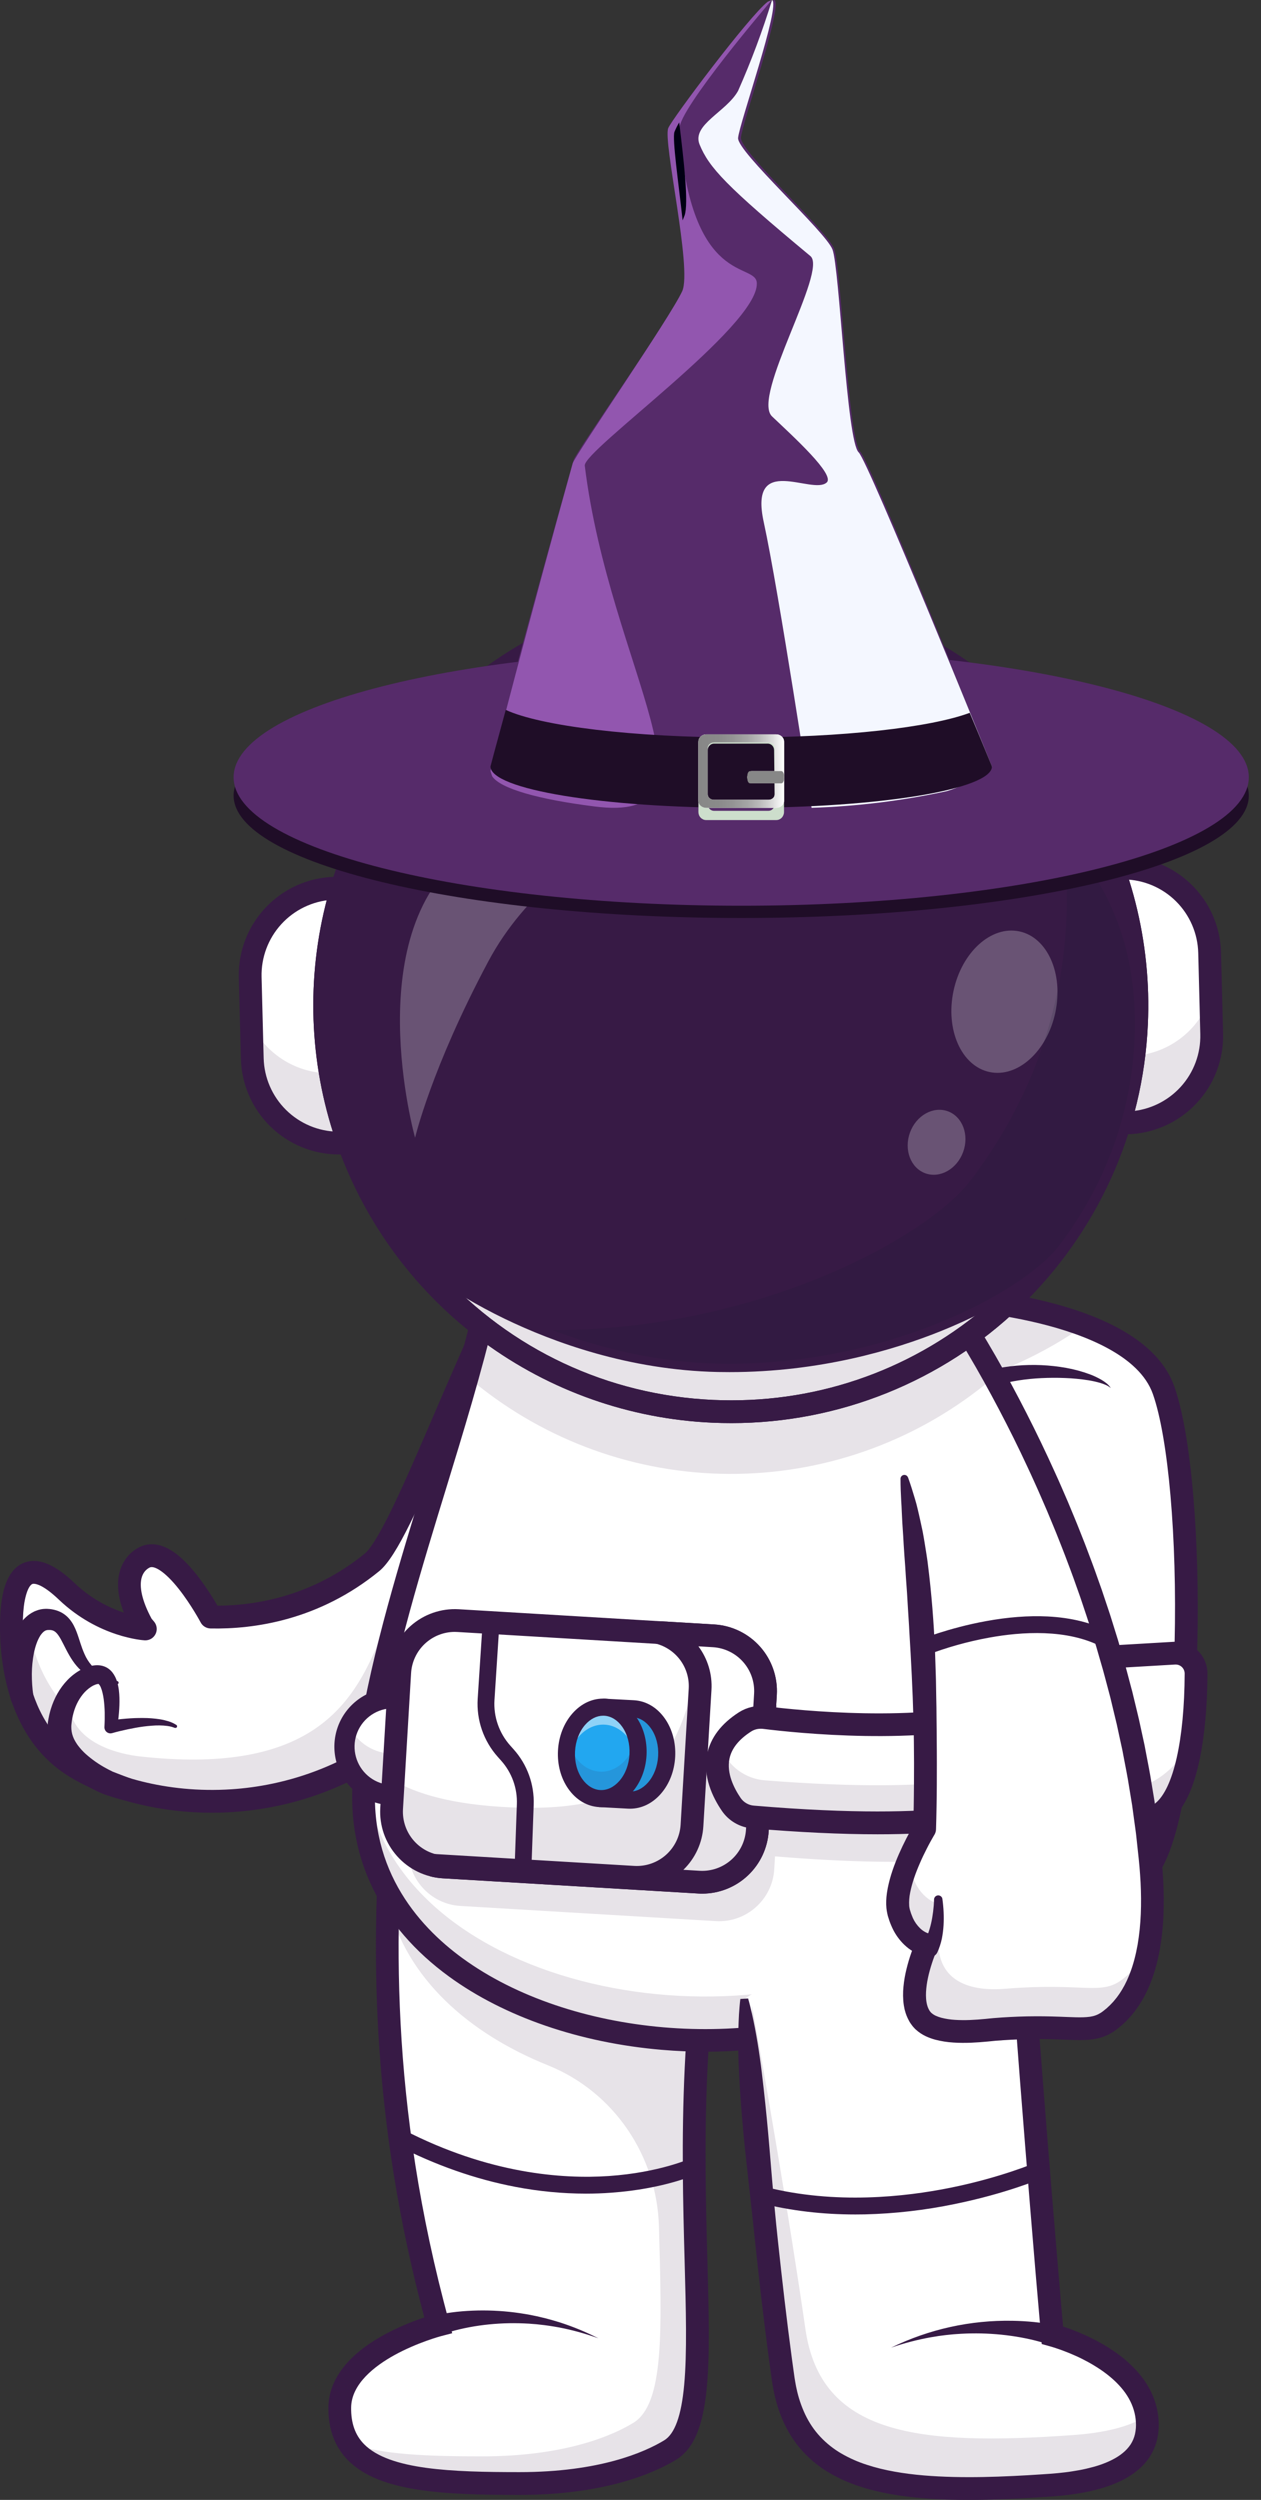 <svg width="53" height="105" viewBox="0 0 53 105" fill="none" xmlns="http://www.w3.org/2000/svg">
<rect x="0" y="0" width="53" height="105" fill="#333333" stroke="none"/>
<g clip-path="url(#clip0_1_162)">
<path d="M20.791 54.87C18.746 59.128 16.712 64.743 15.639 65.62C13.51 67.356 11.083 67.966 8.857 67.921C8.857 67.921 7.236 64.86 6.09 65.407C5.565 65.657 5.002 66.464 5.953 68.218C5.992 68.29 6.054 68.351 6.11 68.42C6.11 68.42 4.364 68.327 2.807 66.844C1.08 65.199 0.683 66.473 0.552 67.247C0.421 68.021 0.15 72.299 3.083 74.161C6.029 76.032 12.924 77.029 18.208 71.704L22.081 66.123L20.791 54.87Z" fill="white"/>
<path d="M48.183 78.586C45.673 81.749 39.291 80.534 39.291 80.534L39.519 64.026L39.591 58.879L39.597 58.407L39.651 54.506C39.651 54.506 42.037 54.608 44.407 55.278C44.8 55.388 45.197 55.516 45.58 55.662C45.741 55.722 45.9 55.786 46.056 55.853C47.383 56.427 48.503 57.243 48.909 58.394C50.318 62.396 50.247 75.985 48.183 78.586Z" fill="white"/>
<g opacity="0.35">
<path opacity="0.35" d="M49.865 67.446C49.873 72.197 49.342 77.125 48.184 78.586C45.674 81.75 39.291 80.535 39.291 80.535L39.563 74.812C39.563 74.812 45.946 76.028 48.456 72.863C49.136 72.006 49.599 69.954 49.865 67.446Z" fill="#371A45"/>
</g>
<path d="M42.059 81.243C40.472 81.243 39.259 81.016 39.201 81.005C39.139 80.993 39.08 80.969 39.028 80.935C38.975 80.9 38.93 80.856 38.894 80.804C38.859 80.752 38.834 80.694 38.822 80.632C38.809 80.57 38.808 80.507 38.82 80.445C38.832 80.384 38.855 80.325 38.89 80.272C38.924 80.22 38.969 80.174 39.021 80.139C39.073 80.104 39.131 80.079 39.193 80.066C39.254 80.053 39.318 80.053 39.38 80.065C39.406 80.07 40.573 80.283 42.071 80.283C44.011 80.283 46.51 79.925 47.808 78.289C48.108 77.91 48.54 77.001 48.892 74.821C49.152 73.208 49.317 71.197 49.369 69.004C49.474 64.598 49.106 60.398 48.456 58.553C47.884 56.927 45.56 56.044 43.711 55.59C41.622 55.076 39.65 54.985 39.63 54.984C39.505 54.976 39.388 54.92 39.303 54.827C39.22 54.733 39.176 54.611 39.181 54.486C39.187 54.36 39.241 54.242 39.333 54.157C39.424 54.071 39.546 54.025 39.671 54.028C39.755 54.032 41.746 54.123 43.925 54.657C45.221 54.975 46.314 55.386 47.172 55.878C48.3 56.523 49.034 57.317 49.358 58.237C49.801 59.496 50.036 61.431 50.155 62.834C50.314 64.713 50.375 66.913 50.325 69.029C50.269 71.393 49.986 77.085 48.557 78.886C47.928 79.68 47.03 80.283 45.891 80.68C45.006 80.987 43.972 81.172 42.818 81.227C42.558 81.237 42.303 81.243 42.059 81.243Z" fill="#371A45"/>
<path d="M49.362 69.435L44.995 69.691C44.805 69.702 44.625 69.775 44.481 69.9C44.338 70.025 44.24 70.193 44.203 70.379C43.926 71.782 43.452 75.056 44.803 76.162C45.925 77.08 47.771 77.005 48.867 76.108C50.093 75.104 50.264 71.888 50.271 70.295C50.271 70.178 50.248 70.062 50.202 69.954C50.156 69.846 50.088 69.749 50.003 69.668C49.917 69.588 49.817 69.526 49.706 69.486C49.596 69.445 49.479 69.428 49.362 69.435Z" fill="white"/>
<g opacity="0.35">
<path opacity="0.35" d="M44.203 70.38C43.925 71.782 43.453 75.056 44.804 76.162C45.925 77.079 47.771 77.005 48.867 76.107C49.621 75.49 49.976 74.036 50.139 72.638C49.931 73.334 49.613 73.896 49.223 74.263C46.989 76.363 45.39 73.817 45.39 73.817C45.39 73.817 45.095 74.424 44.867 74.455C43.916 74.584 44.16 71.616 44.323 70.083C44.265 70.173 44.224 70.274 44.203 70.38Z" fill="#371A45"/>
</g>
<path d="M46.774 77.296C45.944 77.296 45.122 77.042 44.5 76.532C43.801 75.96 43.435 74.902 43.414 73.389C43.398 72.242 43.579 71.068 43.734 70.287C43.792 69.996 43.944 69.734 44.167 69.54C44.39 69.346 44.671 69.231 44.966 69.214L49.333 68.958C49.516 68.947 49.698 68.974 49.87 69.036C50.041 69.099 50.198 69.196 50.331 69.321C50.464 69.447 50.569 69.598 50.641 69.766C50.713 69.934 50.75 70.115 50.749 70.297C50.746 71.122 50.699 72.348 50.497 73.505C50.239 74.986 49.805 75.959 49.17 76.478C48.505 77.022 47.635 77.296 46.774 77.296ZM49.39 69.913L45.023 70.169C44.939 70.174 44.859 70.206 44.796 70.261C44.732 70.316 44.689 70.39 44.672 70.472C44.527 71.209 44.356 72.311 44.371 73.376C44.388 74.576 44.642 75.412 45.106 75.792C46.024 76.544 47.609 76.519 48.564 75.737C49.321 75.117 49.78 73.082 49.792 70.293C49.792 70.242 49.782 70.19 49.761 70.142C49.741 70.095 49.711 70.052 49.673 70.016C49.636 69.981 49.591 69.953 49.542 69.935C49.494 69.918 49.442 69.91 49.39 69.913Z" fill="#371A45"/>
<path d="M45.595 71.26C45.628 71.522 45.644 71.787 45.661 72.051C45.679 72.314 45.696 72.578 45.72 72.837C45.767 73.359 45.841 73.876 45.984 74.361C46.052 74.599 46.143 74.83 46.255 75.05C46.361 75.259 46.496 75.453 46.656 75.624C46.809 75.786 46.987 75.921 47.184 76.024C47.381 76.125 47.592 76.197 47.809 76.239C47.874 76.251 47.935 76.278 47.99 76.315C48.044 76.353 48.09 76.402 48.125 76.458C48.159 76.514 48.182 76.577 48.191 76.643C48.2 76.708 48.196 76.775 48.178 76.839C48.16 76.903 48.13 76.962 48.088 77.013C48.046 77.064 47.994 77.106 47.935 77.137C47.877 77.167 47.812 77.185 47.746 77.189C47.68 77.193 47.614 77.184 47.552 77.161L47.543 77.158C47.253 77.054 46.979 76.909 46.73 76.728C46.483 76.545 46.268 76.323 46.093 76.07C45.927 75.826 45.796 75.561 45.703 75.281C45.614 75.014 45.552 74.739 45.515 74.46C45.441 73.912 45.449 73.372 45.48 72.841C45.496 72.575 45.519 72.311 45.542 72.048C45.564 71.785 45.589 71.524 45.595 71.26Z" fill="#371A45"/>
<path d="M46.687 58.302C46.623 58.247 46.551 58.202 46.474 58.169C46.398 58.136 46.32 58.107 46.24 58.084C46.081 58.038 45.918 58.002 45.754 57.975C45.426 57.923 45.096 57.891 44.764 57.879C44.432 57.865 44.101 57.867 43.772 57.883C43.444 57.898 43.117 57.931 42.793 57.982C42.632 58.008 42.472 58.038 42.313 58.073C42.155 58.108 41.999 58.149 41.846 58.195C41.692 58.24 41.54 58.292 41.393 58.349C41.245 58.407 41.101 58.471 40.962 58.542C40.824 58.611 40.69 58.689 40.561 58.774L40.467 58.84L40.375 58.908C40.315 58.954 40.256 59.001 40.2 59.051C40.089 59.151 39.985 59.259 39.889 59.373C39.795 59.488 39.709 59.61 39.634 59.737L39.632 59.742C39.585 59.821 39.509 59.88 39.42 59.904C39.331 59.929 39.236 59.918 39.156 59.873C39.075 59.829 39.015 59.755 38.988 59.666C38.961 59.578 38.97 59.483 39.013 59.401C39.1 59.23 39.203 59.069 39.322 58.919C39.439 58.769 39.57 58.63 39.712 58.504C39.782 58.44 39.855 58.381 39.929 58.323L40.043 58.24L40.159 58.162C40.314 58.062 40.476 57.971 40.643 57.892C40.97 57.737 41.313 57.617 41.665 57.532C42.011 57.448 42.362 57.391 42.717 57.361C43.416 57.299 44.12 57.33 44.811 57.453C45.155 57.514 45.493 57.607 45.821 57.729C45.985 57.791 46.144 57.867 46.296 57.955C46.372 57.999 46.445 58.05 46.513 58.105C46.547 58.133 46.579 58.164 46.609 58.197C46.639 58.229 46.665 58.264 46.687 58.302Z" fill="#371A45"/>
<g opacity="0.35">
<path opacity="0.35" d="M45.58 55.662C43.935 56.834 41.895 57.776 39.598 58.408L39.652 54.506C39.652 54.506 42.038 54.608 44.408 55.278C44.801 55.389 45.197 55.516 45.58 55.662Z" fill="#371A45"/>
</g>
<g opacity="0.35">
<path opacity="0.35" d="M22.08 66.122L18.208 71.703C12.925 77.028 6.029 76.03 3.083 74.16C2.025 73.489 1.384 72.501 1.003 71.478C1.303 71.831 0.754 68.329 1.178 68.599C1.336 68.699 1.433 70.16 2.697 71.629C3.312 72.342 4.261 72.915 5.416 73.278C5.757 73.386 5.489 73.729 5.868 73.771C12.763 74.538 14.682 71.844 15.813 69.204L20.152 56.246C20.364 55.777 20.579 55.316 20.793 54.871L22.08 66.122Z" fill="#371A45"/>
</g>
<path d="M8.895 76.137C7.864 76.138 6.836 76.018 5.833 75.779C4.685 75.505 3.645 75.085 2.825 74.564C2.083 74.092 1.474 73.446 1.016 72.64C0.644 71.988 0.369 71.231 0.199 70.39C-0.088 68.971 -0.004 67.66 0.08 67.165C0.134 66.845 0.299 65.873 1.064 65.618C1.64 65.427 2.318 65.714 3.137 66.495C3.726 67.055 4.431 67.478 5.203 67.732C4.941 67.044 4.891 66.441 5.056 65.933C5.197 65.501 5.491 65.16 5.884 64.972C6.176 64.833 6.654 64.754 7.274 65.169C7.593 65.383 7.931 65.716 8.281 66.16C8.596 66.568 8.883 66.996 9.14 67.442C10.812 67.433 13.16 67.022 15.338 65.247C15.512 65.105 15.858 64.65 16.515 63.289C17.025 62.235 17.606 60.886 18.22 59.458C18.913 57.848 19.63 56.183 20.361 54.661C20.406 54.568 20.48 54.492 20.572 54.444C20.664 54.396 20.769 54.38 20.872 54.397C20.974 54.414 21.068 54.464 21.139 54.539C21.21 54.615 21.256 54.711 21.267 54.814L22.556 66.066C22.569 66.181 22.54 66.298 22.474 66.393L18.601 71.974C18.585 71.997 18.568 72.019 18.549 72.039C15.485 75.125 12.1 75.955 9.799 76.107C9.497 76.127 9.196 76.137 8.895 76.137ZM1.418 66.521C1.4 66.52 1.382 66.522 1.365 66.528C1.328 66.54 1.14 66.635 1.022 67.326C0.963 67.675 0.867 68.872 1.136 70.2C1.468 71.843 2.208 73.039 3.338 73.756C4.593 74.553 6.933 75.338 9.735 75.152C11.864 75.011 14.994 74.244 17.837 71.395L21.583 65.997L20.508 56.612C20.03 57.671 19.558 58.767 19.096 59.837C17.625 63.255 16.684 65.381 15.94 65.989C13.416 68.048 10.689 68.436 8.845 68.398C8.76 68.396 8.677 68.371 8.604 68.326C8.532 68.282 8.472 68.218 8.433 68.143C8.429 68.136 8.036 67.4 7.519 66.745C6.928 65.996 6.478 65.749 6.294 65.837C6.205 65.88 6.043 65.987 5.964 66.23C5.833 66.635 5.977 67.259 6.371 67.987C6.379 67.999 6.405 68.028 6.424 68.05C6.443 68.071 6.462 68.094 6.48 68.116C6.539 68.188 6.575 68.275 6.585 68.368C6.595 68.46 6.578 68.553 6.536 68.635C6.494 68.718 6.429 68.787 6.349 68.833C6.269 68.879 6.177 68.901 6.084 68.897C6.005 68.892 4.144 68.776 2.476 67.189C1.852 66.594 1.535 66.521 1.418 66.521Z" fill="#371A45"/>
<path d="M0.466 71.417C0.359 71.059 0.301 70.689 0.293 70.316C0.284 69.939 0.323 69.563 0.41 69.197C0.432 69.104 0.459 69.011 0.49 68.918C0.506 68.872 0.521 68.825 0.54 68.779C0.559 68.732 0.575 68.686 0.597 68.64C0.681 68.446 0.791 68.263 0.924 68.098L0.98 68.033L1.009 68.001L1.041 67.97C1.062 67.949 1.083 67.928 1.105 67.908L1.176 67.849C1.188 67.84 1.199 67.83 1.212 67.821L1.252 67.794C1.278 67.777 1.304 67.759 1.332 67.742C1.36 67.725 1.39 67.711 1.419 67.696L1.441 67.684L1.464 67.675L1.511 67.656C1.637 67.604 1.772 67.576 1.908 67.573H1.959H1.985L2.006 67.575C2.035 67.577 2.062 67.578 2.092 67.581C2.151 67.588 2.21 67.597 2.268 67.611C2.393 67.639 2.513 67.686 2.624 67.751C2.734 67.817 2.832 67.9 2.914 67.997C2.987 68.083 3.049 68.176 3.101 68.276C3.146 68.363 3.186 68.452 3.22 68.544C3.286 68.717 3.334 68.878 3.385 69.032C3.432 69.18 3.487 69.326 3.55 69.469C3.699 69.817 3.953 70.112 4.276 70.31C4.342 70.352 4.412 70.391 4.483 70.427C4.631 70.498 4.782 70.56 4.938 70.61C4.954 70.615 4.967 70.626 4.976 70.641C4.985 70.655 4.988 70.672 4.985 70.688C4.982 70.705 4.973 70.719 4.96 70.73C4.947 70.74 4.931 70.746 4.914 70.745C4.739 70.738 4.566 70.716 4.395 70.677C4.219 70.638 4.048 70.577 3.886 70.496C3.803 70.455 3.722 70.408 3.645 70.356C3.568 70.303 3.494 70.244 3.424 70.181C3.285 70.054 3.162 69.912 3.057 69.756C2.847 69.451 2.703 69.117 2.556 68.85C2.482 68.719 2.405 68.607 2.331 68.547C2.3 68.521 2.265 68.5 2.227 68.485C2.189 68.472 2.15 68.464 2.11 68.462C2.085 68.46 2.061 68.46 2.036 68.462C2.024 68.462 2.01 68.464 1.996 68.464H1.986L1.98 68.466L1.968 68.469C1.952 68.472 1.937 68.476 1.922 68.481C1.907 68.488 1.893 68.496 1.879 68.504C1.823 68.536 1.759 68.604 1.697 68.693C1.632 68.798 1.578 68.91 1.537 69.027C1.525 69.058 1.515 69.091 1.504 69.124C1.494 69.156 1.485 69.19 1.475 69.223C1.465 69.257 1.458 69.291 1.449 69.325C1.44 69.359 1.433 69.395 1.425 69.43C1.369 69.72 1.34 70.014 1.338 70.309C1.337 70.607 1.357 70.906 1.399 71.202L1.401 71.214C1.417 71.333 1.388 71.454 1.32 71.554C1.251 71.653 1.147 71.722 1.029 71.748C0.911 71.774 0.788 71.755 0.684 71.694C0.58 71.633 0.502 71.535 0.467 71.42L0.466 71.417Z" fill="#371A45"/>
<path d="M28.162 102.907C26.916 103.66 24.808 104.313 21.824 104.31C17.652 104.308 14.246 104.116 14.281 101.113C14.309 98.73 18.419 97.656 18.419 97.656C16.587 90.966 16.162 85.173 16.305 79.921C16.354 78.158 16.466 76.455 16.611 74.799L30.554 77.383C29.643 81.134 29.307 84.777 29.21 88.088C28.981 95.841 30.064 101.758 28.162 102.907Z" fill="white"/>
<g opacity="0.35">
<path opacity="0.35" d="M30.554 77.383C30.494 77.631 30.436 77.878 30.382 78.125C30.358 78.228 30.335 78.332 30.314 78.435C30.284 78.572 30.255 78.709 30.227 78.847C30.189 79.028 30.152 79.208 30.118 79.387C30.107 79.445 30.096 79.503 30.086 79.561C30.063 79.682 30.041 79.802 30.019 79.921C29.989 80.089 29.958 80.256 29.931 80.424C29.912 80.532 29.894 80.64 29.877 80.749C29.802 81.211 29.735 81.671 29.674 82.128C29.636 82.41 29.602 82.691 29.569 82.97C29.552 83.12 29.535 83.269 29.519 83.418C29.505 83.546 29.491 83.674 29.48 83.803C29.458 84.013 29.438 84.222 29.42 84.432C29.408 84.575 29.394 84.717 29.384 84.858C29.367 85.058 29.354 85.258 29.339 85.457C29.33 85.585 29.321 85.711 29.315 85.837C29.306 85.956 29.3 86.075 29.292 86.193C29.279 86.4 29.269 86.606 29.259 86.81C29.259 86.824 29.258 86.837 29.257 86.852C29.238 87.269 29.221 87.682 29.21 88.089C28.981 95.842 30.064 101.759 28.161 102.908C26.916 103.661 24.807 104.313 21.824 104.311C18.49 104.308 15.645 104.186 14.656 102.606C16.039 103.113 18.046 103.169 20.273 103.17C23.257 103.171 25.366 102.519 26.612 101.767C27.926 100.973 27.815 97.904 27.696 93.526C27.615 90.546 25.803 87.862 23.037 86.749C19.707 85.41 17.084 83.109 16.304 79.922C16.354 78.159 16.466 76.456 16.611 74.8L28.813 77.062L30.554 77.383Z" fill="#371A45"/>
</g>
<path d="M21.835 104.79H21.823C18.671 104.789 15.953 104.678 14.626 103.335C14.069 102.771 13.792 102.022 13.803 101.109C13.816 99.952 14.621 98.902 16.13 98.073C16.675 97.778 17.246 97.531 17.834 97.336C16.768 93.328 16.136 89.41 15.902 85.374C15.713 82.094 15.786 78.721 16.133 74.758C16.145 74.632 16.206 74.516 16.303 74.435C16.4 74.354 16.525 74.314 16.651 74.325C16.777 74.337 16.894 74.397 16.976 74.494C17.057 74.591 17.097 74.716 17.086 74.842C16.557 80.888 16.355 88.311 18.878 97.532L19.006 97.999L18.538 98.121C18.528 98.124 17.542 98.386 16.574 98.92C15.752 99.374 14.77 100.125 14.758 101.121C14.75 101.777 14.929 102.282 15.305 102.662C16.371 103.741 18.996 103.832 21.823 103.833H21.834C25.201 103.833 27.088 102.998 27.914 102.499C28.361 102.229 28.637 101.468 28.756 100.172C28.88 98.833 28.831 97.029 28.774 94.94C28.648 90.29 28.474 83.921 30.087 77.272C30.117 77.148 30.195 77.042 30.303 76.976C30.411 76.91 30.542 76.89 30.665 76.92C30.788 76.95 30.895 77.027 30.961 77.136C31.027 77.244 31.047 77.374 31.017 77.498C29.434 84.023 29.606 90.319 29.731 94.914C29.854 99.42 29.935 102.397 28.409 103.318C27.499 103.867 25.435 104.79 21.835 104.79Z" fill="#371A45"/>
<path d="M4.53 74.877C4.53 74.877 2.325 73.978 2.507 72.407C2.679 70.915 3.718 70.26 4.198 70.347C4.924 70.478 4.656 72.534 4.656 72.534C4.656 72.534 6.609 72.086 7.383 72.516" fill="white"/>
<g opacity="0.35">
<path opacity="0.35" d="M5.867 73.771L4.53 74.877C4.53 74.877 2.324 73.978 2.506 72.407C2.56 71.937 2.7 71.551 2.882 71.244C2.882 71.277 2.88 71.31 2.88 71.344C2.875 73.288 5.188 73.695 5.867 73.771Z" fill="#371A45"/>
</g>
<path d="M24.63 92.136C23.634 92.135 22.641 92.039 21.664 91.852C19.98 91.531 18.292 90.938 16.645 90.089C16.561 90.046 16.498 89.972 16.47 89.883C16.441 89.793 16.449 89.696 16.492 89.613C16.535 89.529 16.609 89.466 16.698 89.438C16.788 89.409 16.885 89.417 16.968 89.46C20.541 91.302 23.628 91.529 25.589 91.396C27.716 91.251 29.016 90.662 29.029 90.656C29.114 90.62 29.21 90.618 29.296 90.65C29.382 90.683 29.452 90.748 29.491 90.832C29.53 90.916 29.534 91.011 29.503 91.099C29.473 91.186 29.409 91.257 29.326 91.298C29.27 91.324 27.921 91.94 25.675 92.098C25.329 92.124 24.981 92.136 24.63 92.136Z" fill="#371A45"/>
<path d="M18.286 97.254L18.32 97.245L18.35 97.238L18.409 97.224C18.447 97.216 18.485 97.208 18.523 97.201L18.636 97.179L18.748 97.16C18.897 97.136 19.046 97.117 19.194 97.1C19.491 97.068 19.788 97.05 20.085 97.044C20.675 97.033 21.264 97.07 21.848 97.156C21.993 97.176 22.136 97.203 22.281 97.228C22.353 97.242 22.424 97.257 22.495 97.272L22.603 97.294L22.709 97.32C22.994 97.384 23.274 97.465 23.551 97.551C24.101 97.729 24.636 97.95 25.15 98.213C24.613 98.017 24.06 97.864 23.499 97.756C23.219 97.706 22.939 97.661 22.657 97.634L22.552 97.622L22.447 97.614C22.376 97.608 22.306 97.602 22.235 97.597C22.094 97.59 21.954 97.582 21.813 97.58C21.252 97.567 20.692 97.6 20.137 97.679C19.861 97.719 19.588 97.77 19.32 97.833C19.186 97.865 19.053 97.899 18.922 97.938L18.825 97.967L18.729 97.998C18.698 98.008 18.666 98.019 18.635 98.03L18.59 98.046L18.569 98.054C18.562 98.057 18.554 98.06 18.552 98.061C18.504 98.09 18.45 98.109 18.394 98.117C18.338 98.125 18.281 98.122 18.226 98.109C18.171 98.095 18.119 98.07 18.074 98.036C18.029 98.002 17.991 97.96 17.962 97.911C17.933 97.863 17.913 97.809 17.905 97.753C17.897 97.697 17.9 97.64 17.914 97.585C17.928 97.53 17.953 97.479 17.986 97.433C18.02 97.388 18.063 97.35 18.111 97.321C18.142 97.302 18.176 97.288 18.211 97.277L18.286 97.254Z" fill="#371A45"/>
<g opacity="0.35">
<path opacity="0.35" d="M28.27 86.893C28.291 86.476 28.318 86.045 28.35 85.599C28.319 86.044 28.291 86.476 28.27 86.893Z" fill="#371A45"/>
</g>
<g opacity="0.35">
<path opacity="0.35" d="M28.378 85.237C28.397 84.994 28.417 84.746 28.44 84.493C28.418 84.746 28.397 84.993 28.378 85.237Z" fill="#371A45"/>
</g>
<g opacity="0.35">
<path opacity="0.35" d="M28.553 83.328C28.577 83.096 28.603 82.86 28.631 82.62C28.603 82.86 28.578 83.096 28.553 83.328Z" fill="#371A45"/>
</g>
<g opacity="0.35">
<path opacity="0.35" d="M28.644 82.51C28.675 82.238 28.709 81.963 28.744 81.682C28.709 81.963 28.675 82.239 28.644 82.51Z" fill="#371A45"/>
</g>
<path d="M42.801 76.434C42.771 76.864 42.711 77.291 42.622 77.713C42.089 80.227 40.551 82.125 38.456 83.437C30.381 88.503 14.046 84.867 15.352 74.305C16.023 68.876 18.105 63.333 19.645 57.821C19.907 56.889 20.15 55.96 20.371 55.03C22.992 48.986 38.83 51.422 39.622 53.37C39.86 53.956 40.091 54.619 40.311 55.345C40.594 56.267 40.86 57.29 41.108 58.382C42.153 62.989 42.855 68.828 42.885 73.502C42.892 74.546 42.866 75.532 42.801 76.434Z" fill="white"/>
<g opacity="0.35">
<path opacity="0.35" d="M42.801 76.435C42.577 79.592 40.892 81.911 38.456 83.438C30.443 88.465 14.301 84.924 15.325 74.55C16.258 83.489 30.937 86.316 38.456 81.599C40.892 80.073 42.577 77.754 42.801 74.596C42.841 74.057 42.866 73.487 42.878 72.892C42.901 74.164 42.879 75.359 42.801 76.435Z" fill="#371A45"/>
</g>
<path d="M29.658 86.175C29.049 86.175 28.436 86.149 27.818 86.096C24.375 85.804 21.2 84.712 18.878 83.022C17.436 81.973 16.357 80.725 15.669 79.312C14.919 77.773 14.653 76.068 14.878 74.247C15.324 70.645 16.369 67.037 17.494 63.349C17.601 62.997 17.709 62.645 17.817 62.294C18.559 59.871 19.326 57.366 19.905 54.92L19.915 54.879L19.932 54.84C20.582 53.343 21.984 52.23 24.099 51.533C25.801 50.973 27.98 50.692 30.393 50.721C32.522 50.747 34.803 51.017 36.652 51.467C37.527 51.679 38.284 51.928 38.842 52.185C39.517 52.497 39.918 52.826 40.067 53.192C42.197 58.433 43.758 69.746 43.28 76.47C43.146 78.346 42.516 80.02 41.408 81.447C40.395 82.749 39.01 83.814 37.289 84.615C35.09 85.636 32.432 86.175 29.658 86.175ZM20.826 55.185C20.241 57.647 19.474 60.152 18.732 62.575C18.624 62.927 18.516 63.278 18.409 63.629C17.297 67.275 16.263 70.839 15.828 74.365C15.336 78.35 17.521 80.852 19.441 82.249C23.959 85.538 31.621 86.196 36.885 83.748C39.205 82.669 42.032 80.519 42.325 76.403C42.795 69.793 41.267 58.688 39.18 53.553C39.123 53.413 38.495 52.9 36.426 52.397C34.643 51.965 32.441 51.703 30.382 51.678C28.071 51.652 26.001 51.916 24.399 52.444C22.573 53.044 21.371 53.966 20.826 55.183V55.185Z" fill="#371A45"/>
<path d="M16.514 75.399C17.638 75.399 18.55 74.487 18.55 73.363C18.55 72.238 17.638 71.327 16.514 71.327C15.389 71.327 14.477 72.238 14.477 73.363C14.477 74.487 15.389 75.399 16.514 75.399Z" fill="white"/>
<g opacity="0.35">
<path opacity="0.35" d="M14.478 73.363C14.475 73.632 14.525 73.899 14.626 74.149C14.727 74.399 14.876 74.626 15.066 74.818C15.255 75.009 15.481 75.161 15.729 75.265C15.978 75.369 16.245 75.422 16.514 75.422C16.783 75.422 17.05 75.369 17.299 75.265C17.547 75.161 17.773 75.009 17.962 74.818C18.151 74.626 18.301 74.399 18.402 74.149C18.503 73.899 18.553 73.632 18.55 73.363C18.551 73.062 18.484 72.764 18.355 72.492C18.19 72.841 17.929 73.135 17.603 73.342C17.277 73.548 16.9 73.657 16.514 73.657C16.128 73.657 15.751 73.548 15.425 73.342C15.099 73.135 14.838 72.841 14.674 72.492C14.544 72.764 14.477 73.062 14.478 73.363Z" fill="#371A45"/>
</g>
<path d="M16.514 75.823C16.027 75.823 15.552 75.679 15.147 75.409C14.742 75.138 14.427 74.754 14.241 74.305C14.054 73.855 14.006 73.36 14.101 72.883C14.195 72.406 14.43 71.967 14.774 71.623C15.118 71.279 15.556 71.045 16.033 70.95C16.511 70.855 17.005 70.904 17.455 71.09C17.905 71.276 18.289 71.591 18.559 71.996C18.829 72.401 18.974 72.876 18.974 73.363C18.973 74.015 18.713 74.64 18.252 75.101C17.791 75.562 17.166 75.822 16.514 75.823ZM16.514 71.751C16.195 71.751 15.883 71.846 15.618 72.023C15.353 72.2 15.146 72.452 15.024 72.746C14.902 73.041 14.87 73.365 14.933 73.678C14.995 73.99 15.148 74.278 15.374 74.503C15.599 74.729 15.887 74.882 16.199 74.944C16.512 75.007 16.836 74.975 17.131 74.853C17.425 74.731 17.677 74.524 17.854 74.259C18.032 73.993 18.126 73.682 18.126 73.363C18.125 72.936 17.955 72.526 17.653 72.224C17.351 71.921 16.941 71.751 16.514 71.751Z" fill="#371A45"/>
<g opacity="0.35">
<path opacity="0.35" d="M42.801 76.435C42.771 76.864 42.712 77.291 42.622 77.713C41.77 77.971 39.098 78.506 32.574 77.971L32.541 78.514C32.466 79.787 31.361 80.766 30.09 80.69L19.344 80.052C18.073 79.975 17.092 78.872 17.168 77.6L17.239 76.41L17.509 71.881C17.584 70.608 18.687 69.629 19.96 69.705L30.704 70.344C30.859 70.353 31.014 70.378 31.164 70.418C31.679 70.557 32.131 70.869 32.444 71.302C32.756 71.735 32.91 72.262 32.88 72.795L32.822 73.776C34.248 73.953 39.291 74.477 42.823 73.514C42.843 73.509 42.865 73.504 42.885 73.5C42.892 74.547 42.866 75.533 42.801 76.435Z" fill="#371A45"/>
</g>
<path d="M18.636 78.414L29.382 79.054C30.653 79.13 31.757 78.151 31.833 76.877L32.174 71.16C32.24 70.045 31.498 69.062 30.457 68.783C30.307 68.742 30.153 68.717 29.998 68.708L19.254 68.069C17.981 67.993 16.877 68.972 16.803 70.245L16.531 74.774L16.46 75.963C16.384 77.236 17.365 78.338 18.636 78.414Z" fill="white"/>
<g opacity="0.35">
<path opacity="0.35" d="M18.637 78.414L29.382 79.054C30.654 79.13 31.757 78.151 31.833 76.877L32.174 71.159C32.24 70.045 31.498 69.062 30.457 68.783C29.823 69.152 29.42 69.388 29.42 69.388C28.624 73.947 27.181 76.157 21.476 75.912C19.013 75.805 17.483 75.337 16.533 74.774L16.462 75.963C16.384 77.236 17.365 78.338 18.637 78.414Z" fill="#371A45"/>
</g>
<path d="M29.52 79.536C29.465 79.536 29.409 79.535 29.352 79.531L18.608 78.892C17.868 78.847 17.177 78.51 16.685 77.955C16.193 77.401 15.94 76.675 15.983 75.935L16.323 70.216C16.368 69.476 16.705 68.784 17.259 68.291C17.814 67.799 18.541 67.547 19.281 67.59L30.025 68.23C30.765 68.275 31.457 68.611 31.95 69.166C32.442 69.72 32.694 70.447 32.651 71.187L32.31 76.906C32.266 77.617 31.953 78.284 31.435 78.772C30.917 79.261 30.233 79.534 29.521 79.536H29.52ZM19.113 68.542C18.644 68.543 18.194 68.723 17.853 69.044C17.512 69.366 17.306 69.805 17.278 70.273L16.937 75.992C16.91 76.478 17.076 76.956 17.4 77.32C17.723 77.685 18.178 77.906 18.664 77.937L29.408 78.576C29.895 78.604 30.372 78.437 30.736 78.114C31.101 77.79 31.323 77.336 31.353 76.85L31.694 71.131C31.721 70.644 31.555 70.167 31.232 69.802C30.908 69.438 30.454 69.216 29.967 69.185L19.223 68.546C19.186 68.543 19.149 68.542 19.113 68.542Z" fill="#371A45"/>
<path d="M18.209 78.346C18.349 78.384 18.492 78.406 18.637 78.414L29.383 79.053C29.827 79.078 30.269 78.975 30.657 78.757C31.044 78.538 31.36 78.212 31.568 77.819C31.723 77.528 31.813 77.206 31.832 76.877L31.984 74.337L32.034 73.498L32.173 71.158C32.249 69.885 31.269 68.783 29.997 68.707L27.675 68.569C28.734 68.834 29.492 69.826 29.426 70.952L29.242 74.041L29.085 76.672C29.009 77.944 27.905 78.924 26.634 78.848L18.209 78.346Z" fill="white"/>
<g opacity="0.35">
<path opacity="0.35" d="M18.209 78.346C18.349 78.384 18.492 78.407 18.637 78.414L29.383 79.053C29.996 79.088 30.598 78.879 31.057 78.471C31.516 78.063 31.794 77.49 31.832 76.877L32.034 73.499C31.729 74.08 31.2 74.784 30.418 74.814C29.989 74.832 29.588 74.5 29.243 74.042L29.086 76.674C29.01 77.945 27.906 78.926 26.635 78.85L18.209 78.346Z" fill="#371A45"/>
</g>
<path d="M29.522 79.536C29.465 79.536 29.409 79.535 29.352 79.531L18.609 78.892C18.432 78.882 18.256 78.855 18.084 78.809L18.235 77.869L26.662 78.371C27.149 78.398 27.626 78.232 27.99 77.909C28.354 77.585 28.576 77.131 28.606 76.645L28.947 70.926C28.972 70.498 28.847 70.075 28.593 69.729C28.339 69.384 27.973 69.138 27.558 69.033L27.703 68.092L30.023 68.229C30.763 68.275 31.455 68.612 31.947 69.166C32.439 69.721 32.691 70.448 32.649 71.188L32.308 76.906C32.264 77.616 31.952 78.283 31.434 78.772C30.917 79.26 30.233 79.534 29.521 79.536H29.522ZM28.722 78.535L29.41 78.576C29.896 78.603 30.373 78.437 30.738 78.113C31.102 77.79 31.323 77.336 31.354 76.849L31.695 71.131C31.722 70.644 31.556 70.166 31.232 69.802C30.909 69.437 30.454 69.216 29.968 69.185L29.354 69.148C29.748 69.676 29.943 70.326 29.903 70.984L29.562 76.703C29.522 77.397 29.222 78.051 28.722 78.535Z" fill="#371A45"/>
<path d="M25.015 73.608C25.004 73.819 25.209 75.543 25.209 75.543L26.416 75.608C27.245 75.652 27.964 74.829 28.021 73.769C28.078 72.71 27.451 71.814 26.622 71.769L25.416 71.705C25.416 71.705 25.034 73.263 25.015 73.608Z" fill="#22A7F0"/>
<g opacity="0.35">
<path opacity="0.35" d="M25.015 73.608C25.004 73.819 25.209 75.543 25.209 75.543L26.416 75.608C27.245 75.652 27.964 74.829 28.021 73.769C28.078 72.71 27.451 71.814 26.622 71.769L25.416 71.705C25.416 71.705 25.034 73.263 25.015 73.608Z" fill="#371A45"/>
</g>
<path d="M26.481 75.968C26.453 75.968 26.424 75.968 26.396 75.966L25.19 75.901C25.106 75.897 25.026 75.863 24.964 75.805C24.902 75.748 24.863 75.67 24.853 75.587C24.79 75.059 24.645 73.809 24.656 73.59C24.676 73.23 25.002 71.886 25.067 71.621C25.087 71.54 25.134 71.468 25.201 71.418C25.268 71.368 25.35 71.343 25.434 71.348L26.64 71.412C27.154 71.44 27.618 71.714 27.947 72.184C28.257 72.627 28.41 73.198 28.378 73.79C28.347 74.382 28.133 74.933 27.777 75.34C27.421 75.748 26.964 75.968 26.481 75.968ZM25.531 75.201L26.434 75.249C26.723 75.265 27.008 75.129 27.237 74.867C27.488 74.579 27.639 74.183 27.662 73.75C27.686 73.317 27.578 72.907 27.36 72.595C27.16 72.309 26.891 72.143 26.602 72.128L25.695 72.079C25.555 72.666 25.385 73.431 25.374 73.626C25.371 73.748 25.447 74.474 25.531 75.201Z" fill="#371A45"/>
<path d="M26.819 73.709C26.876 72.65 26.249 71.754 25.419 71.71C24.59 71.665 23.871 72.488 23.814 73.548C23.757 74.607 24.383 75.503 25.213 75.547C26.043 75.592 26.762 74.769 26.819 73.709Z" fill="#22A7F0"/>
<g opacity="0.35">
<path opacity="0.35" d="M25.21 75.542C26.04 75.587 26.758 74.764 26.816 73.704C26.829 73.471 26.808 73.236 26.753 73.009C26.553 73.85 25.921 74.451 25.21 74.412C24.571 74.377 24.052 73.838 23.873 73.108C23.839 73.25 23.818 73.396 23.81 73.543C23.754 74.603 24.381 75.498 25.21 75.542Z" fill="#371A45"/>
</g>
<g opacity="0.7">
<path opacity="0.7" d="M23.835 74.043C23.975 73.1 24.648 72.397 25.416 72.438C26.11 72.475 26.664 73.11 26.791 73.939C26.803 73.863 26.811 73.784 26.816 73.705C26.873 72.645 26.246 71.749 25.416 71.705C24.586 71.66 23.867 72.483 23.811 73.543C23.802 73.71 23.81 73.878 23.835 74.043Z" fill="white"/>
</g>
<path d="M25.275 75.903C25.247 75.903 25.219 75.903 25.19 75.901C24.677 75.875 24.212 75.599 23.883 75.129C23.573 74.686 23.42 74.116 23.452 73.524C23.484 72.931 23.697 72.381 24.053 71.974C24.43 71.542 24.921 71.318 25.435 71.346C25.949 71.374 26.413 71.648 26.742 72.118C27.052 72.561 27.205 73.131 27.174 73.724C27.142 74.316 26.928 74.867 26.572 75.274C26.217 75.681 25.759 75.903 25.275 75.903ZM25.352 72.062C25.078 72.062 24.811 72.197 24.593 72.446C24.343 72.734 24.192 73.129 24.169 73.562C24.145 73.995 24.253 74.406 24.471 74.718C24.671 75.003 24.94 75.169 25.229 75.185C25.517 75.2 25.803 75.064 26.032 74.802C26.283 74.515 26.434 74.118 26.457 73.685C26.48 73.252 26.373 72.842 26.154 72.53C25.954 72.244 25.685 72.079 25.396 72.063C25.382 72.062 25.366 72.062 25.352 72.062Z" fill="#371A45"/>
<path d="M21.979 78.925H21.966C21.919 78.923 21.874 78.912 21.831 78.893C21.789 78.874 21.751 78.847 21.72 78.813C21.688 78.779 21.663 78.739 21.647 78.695C21.631 78.652 21.623 78.606 21.625 78.559L21.724 75.784C21.75 75.107 21.511 74.448 21.059 73.945L20.918 73.787C20.624 73.458 20.399 73.073 20.254 72.655C20.11 72.238 20.05 71.796 20.077 71.355L20.287 68.13C20.294 68.038 20.338 67.952 20.408 67.891C20.478 67.831 20.57 67.8 20.662 67.806C20.755 67.812 20.841 67.854 20.903 67.923C20.965 67.993 20.997 68.084 20.992 68.176L20.783 71.401C20.761 71.748 20.808 72.096 20.922 72.424C21.036 72.753 21.213 73.055 21.445 73.315L21.585 73.472C22.16 74.111 22.463 74.949 22.431 75.808L22.331 78.584C22.328 78.675 22.29 78.762 22.224 78.825C22.158 78.889 22.07 78.925 21.979 78.925Z" fill="#371A45"/>
<path d="M43.868 73.767C43.816 75.35 42.246 75.955 42.246 75.955C42.246 75.955 40.075 77.082 31.119 76.269C31.119 76.269 28.586 73.677 31.726 72.088C31.726 72.088 37.964 73.009 42.115 71.878C42.864 71.676 43.915 72.352 43.868 73.767Z" fill="white"/>
<g opacity="0.35">
<path opacity="0.35" d="M43.867 73.767C43.815 75.35 42.246 75.955 42.246 75.955C42.246 75.955 40.075 77.081 31.118 76.27C31.118 76.27 29.685 74.801 30.312 73.399C30.315 73.406 30.318 73.414 30.32 73.421C30.609 74.189 31.329 74.713 32.147 74.777C40.243 75.413 42.246 74.374 42.246 74.374C42.246 74.374 43.344 73.951 43.733 72.887C43.836 73.168 43.881 73.468 43.867 73.767Z" fill="#371A45"/>
</g>
<path d="M36.892 77.043C35.345 77.043 33.579 76.96 31.607 76.793C31.354 76.773 31.108 76.696 30.889 76.568C30.669 76.44 30.481 76.265 30.338 76.055C29.951 75.487 29.53 74.613 29.721 73.68C29.863 72.988 30.313 72.395 31.058 71.918C31.392 71.706 31.79 71.617 32.183 71.666C33.615 71.844 38.557 72.352 41.99 71.418C42.488 71.282 43.053 71.413 43.503 71.769C44.066 72.215 44.374 72.949 44.346 73.783L43.868 73.767L44.346 73.783C44.287 75.574 42.657 76.303 42.44 76.393C42.299 76.459 41.683 76.711 40.194 76.881C39.24 76.989 38.137 77.043 36.892 77.043ZM31.969 72.61C31.829 72.61 31.692 72.649 31.573 72.724C31.054 73.056 30.747 73.442 30.659 73.871C30.535 74.478 30.846 75.101 31.129 75.517C31.192 75.609 31.275 75.686 31.372 75.741C31.468 75.797 31.576 75.831 31.687 75.839C35.937 76.199 38.519 76.096 39.936 75.946C41.421 75.789 41.98 75.55 42.028 75.527L42.054 75.512L42.073 75.507C42.123 75.487 43.348 74.988 43.389 73.75C43.413 73.029 43.098 72.669 42.908 72.518C42.698 72.352 42.443 72.284 42.24 72.339C38.638 73.32 33.54 72.798 32.063 72.614C32.032 72.611 32.001 72.609 31.969 72.61Z" fill="#371A45"/>
<path d="M31.282 83.962C31.256 83.581 32.03 93.721 32.921 99.925C33.561 104.378 37.639 104.841 44.161 104.379C46.561 104.209 48.4 103.493 48.215 101.596C47.965 99.046 44.235 98.081 44.235 98.081C44.235 98.081 43.306 87.599 42.574 76.717" fill="white"/>
<path d="M31.123 83.973C31.122 83.968 31.121 83.963 31.12 83.959C31.765 83.916 31.3 83.954 31.445 83.947L31.451 83.967L31.462 84.006L31.484 84.084C31.498 84.137 31.51 84.189 31.525 84.242C31.551 84.347 31.576 84.451 31.6 84.555C31.648 84.765 31.69 84.975 31.731 85.184C31.811 85.604 31.881 86.024 31.939 86.444C31.999 86.865 32.047 87.287 32.095 87.708C32.143 88.13 32.187 88.552 32.228 88.975C32.311 89.819 32.377 90.665 32.448 91.51C32.483 91.933 32.522 92.355 32.561 92.777C32.599 93.2 32.644 93.621 32.688 94.043C32.868 95.729 33.061 97.414 33.287 99.091L33.374 99.719L33.396 99.874L33.42 100.021C33.427 100.071 33.438 100.119 33.446 100.167L33.46 100.24L33.476 100.312C33.554 100.692 33.678 101.061 33.843 101.412C33.924 101.582 34.018 101.747 34.123 101.904C34.228 102.06 34.345 102.207 34.473 102.344C34.733 102.621 35.031 102.858 35.359 103.049C35.697 103.245 36.056 103.404 36.428 103.523C36.616 103.585 36.809 103.64 37.005 103.688C37.2 103.736 37.398 103.777 37.599 103.813C38.4 103.957 39.228 104.015 40.061 104.036C40.893 104.057 41.734 104.036 42.574 103.996C42.994 103.976 43.415 103.952 43.837 103.923L44.151 103.901C44.254 103.893 44.356 103.885 44.458 103.875C44.56 103.864 44.661 103.853 44.762 103.842C44.864 103.831 44.964 103.816 45.064 103.8C45.264 103.77 45.462 103.734 45.655 103.689C45.849 103.644 46.039 103.594 46.223 103.532C46.588 103.408 46.931 103.244 47.193 103.027C47.32 102.924 47.431 102.803 47.522 102.667C47.607 102.534 47.669 102.388 47.704 102.234C47.74 102.071 47.753 101.903 47.742 101.736C47.733 101.561 47.703 101.389 47.652 101.221C47.552 100.887 47.37 100.572 47.128 100.29C46.887 100.008 46.591 99.757 46.268 99.536C45.939 99.314 45.591 99.12 45.228 98.957C45.045 98.874 44.859 98.797 44.671 98.728C44.577 98.693 44.482 98.659 44.387 98.628C44.34 98.613 44.293 98.597 44.246 98.583L44.176 98.562L44.112 98.544L43.784 98.453L43.756 98.123C43.599 96.343 43.448 94.562 43.303 92.782C43.157 91.002 43.014 89.222 42.875 87.44L42.467 82.096C42.428 81.65 42.383 81.206 42.342 80.761C42.302 80.317 42.272 79.87 42.256 79.424C42.248 79.201 42.242 78.979 42.24 78.754C42.238 78.529 42.243 78.306 42.254 78.081C42.264 77.857 42.28 77.632 42.306 77.406C42.329 77.178 42.365 76.952 42.413 76.728C42.42 76.693 42.439 76.661 42.466 76.638C42.493 76.614 42.527 76.6 42.563 76.598C42.599 76.595 42.634 76.604 42.664 76.624C42.695 76.643 42.718 76.671 42.73 76.705C42.808 76.92 42.874 77.14 42.928 77.362C42.983 77.582 43.03 77.803 43.072 78.023C43.154 78.465 43.208 78.909 43.255 79.353C43.351 80.24 43.374 81.133 43.428 82.025C43.454 82.47 43.49 82.915 43.523 83.36L43.623 84.695L43.828 87.364C43.967 89.144 44.109 90.923 44.256 92.703C44.403 94.481 44.553 96.26 44.708 98.038L44.352 97.618L44.399 97.631L44.441 97.643L44.524 97.668C44.579 97.684 44.632 97.701 44.686 97.72C44.793 97.755 44.899 97.792 45.004 97.831C45.213 97.909 45.42 97.994 45.624 98.087C46.036 98.273 46.432 98.493 46.808 98.747C47.196 99.007 47.549 99.318 47.856 99.671C47.934 99.762 48.008 99.857 48.078 99.955C48.148 100.055 48.214 100.157 48.275 100.264C48.398 100.48 48.496 100.708 48.569 100.946C48.641 101.186 48.684 101.433 48.697 101.683C48.713 101.941 48.692 102.2 48.635 102.451C48.575 102.713 48.47 102.961 48.325 103.187C48.181 103.406 48.004 103.601 47.8 103.766C47.608 103.921 47.4 104.056 47.179 104.167C46.968 104.273 46.751 104.364 46.527 104.438C46.307 104.512 46.087 104.571 45.867 104.622C45.647 104.673 45.426 104.713 45.206 104.746C45.097 104.764 44.987 104.777 44.877 104.792C44.767 104.806 44.657 104.818 44.548 104.827C44.438 104.836 44.329 104.846 44.22 104.855L43.899 104.877C43.473 104.905 43.046 104.93 42.618 104.951C41.761 104.991 40.901 105.013 40.036 104.992C39.171 104.972 38.3 104.91 37.428 104.755C37.21 104.715 36.992 104.67 36.775 104.617C36.558 104.564 36.342 104.502 36.127 104.431C35.689 104.291 35.269 104.103 34.872 103.872C34.464 103.635 34.093 103.339 33.771 102.995C33.609 102.821 33.461 102.635 33.328 102.438C33.197 102.243 33.08 102.038 32.978 101.825C32.781 101.407 32.633 100.967 32.538 100.514L32.52 100.431L32.504 100.347C32.494 100.291 32.483 100.236 32.474 100.18L32.448 100.012L32.425 99.853L32.337 99.219C32.108 97.528 31.915 95.837 31.735 94.144L31.6 92.875L31.459 91.606C31.365 90.761 31.271 89.915 31.2 89.068C31.164 88.644 31.131 88.22 31.104 87.796C31.078 87.371 31.052 86.947 31.039 86.521C31.026 86.095 31.023 85.669 31.034 85.242C31.04 85.028 31.048 84.814 31.06 84.6C31.067 84.492 31.075 84.385 31.084 84.278C31.089 84.224 31.093 84.171 31.099 84.117L31.108 84.036L31.113 83.996L31.115 83.976C31.26 83.963 30.794 83.992 31.439 83.946C31.439 83.943 31.439 83.95 31.437 83.952L31.43 83.978C31.422 84.013 31.401 84.044 31.373 84.066C31.344 84.088 31.309 84.1 31.273 84.099C31.237 84.099 31.202 84.086 31.174 84.063C31.146 84.04 31.127 84.009 31.119 83.974L31.123 83.973Z" fill="#371A45"/>
<path d="M35.951 93.011C34.57 93.011 33.251 92.856 32.023 92.548C31.932 92.525 31.854 92.467 31.806 92.386C31.757 92.306 31.743 92.21 31.766 92.119C31.789 92.028 31.847 91.95 31.927 91.901C32.008 91.853 32.104 91.839 32.195 91.862C35.105 92.593 38.023 92.278 39.958 91.886C42.066 91.459 43.499 90.848 43.514 90.842C43.6 90.806 43.696 90.806 43.782 90.841C43.868 90.876 43.937 90.943 43.974 91.028C44.01 91.114 44.012 91.21 43.978 91.297C43.945 91.383 43.878 91.453 43.793 91.491C43.733 91.517 42.292 92.132 40.116 92.575C38.878 92.831 37.62 92.975 36.356 93.007C36.22 93.01 36.085 93.011 35.951 93.011Z" fill="#371A45"/>
<path d="M44.107 98.486C44.104 98.484 44.096 98.481 44.09 98.479L44.068 98.471L44.022 98.455C43.991 98.444 43.959 98.434 43.927 98.423C43.863 98.403 43.798 98.383 43.732 98.365C43.6 98.327 43.465 98.294 43.33 98.262C43.059 98.201 42.784 98.15 42.506 98.111C41.948 98.032 41.383 97.997 40.819 98.007C40.748 98.009 40.677 98.008 40.607 98.012L40.394 98.022C40.323 98.025 40.252 98.031 40.181 98.036L40.075 98.044L39.97 98.054L39.757 98.076L39.545 98.103C39.51 98.108 39.474 98.112 39.44 98.117L39.335 98.135L39.123 98.169C38.557 98.27 37.999 98.416 37.456 98.603C39.044 97.83 40.793 97.443 42.559 97.476C42.856 97.481 43.154 97.499 43.453 97.528C43.602 97.544 43.752 97.562 43.902 97.585C43.977 97.597 44.052 97.61 44.128 97.624C44.166 97.631 44.204 97.638 44.242 97.647L44.301 97.659L44.331 97.666L44.366 97.675L44.429 97.692C44.537 97.724 44.628 97.796 44.683 97.894C44.738 97.993 44.752 98.109 44.723 98.217C44.693 98.326 44.622 98.418 44.525 98.475C44.427 98.532 44.312 98.548 44.203 98.52C44.17 98.513 44.138 98.501 44.107 98.486Z" fill="#371A45"/>
<g opacity="0.35">
<path opacity="0.35" d="M31.598 84.274C31.598 84.443 32.055 93.893 32.922 99.925C33.562 104.379 37.639 104.841 44.161 104.379C46.562 104.209 48.4 103.494 48.215 101.596C48.21 101.551 48.205 101.508 48.198 101.465C47.459 101.948 46.354 102.188 45.092 102.277C38.571 102.74 34.492 102.277 33.852 97.824C33.189 93.213 32.112 87.006 31.612 84.278L31.599 84.282C31.6 84.28 31.599 84.277 31.598 84.274Z" fill="#371A45"/>
</g>
<g opacity="0.35">
<path opacity="0.35" d="M7.837 51.184C7.791 51.237 7.744 51.288 7.694 51.342C7.736 51.279 7.778 51.214 7.818 51.149C7.824 51.16 7.83 51.173 7.837 51.184Z" fill="#371A45"/>
</g>
<path d="M46.635 84.864C45.75 85.524 45.01 84.985 41.832 85.236C41.312 85.277 39.364 85.569 38.736 84.806C38.45 84.459 38.402 83.947 38.456 83.437C38.55 82.555 38.95 81.68 38.95 81.68C38.95 81.68 38.112 81.546 37.777 80.335C37.445 79.132 38.863 76.815 38.863 76.815C38.863 76.815 39.164 68.062 38.008 62.082L36.938 60.737L31.079 53.37L39.998 54.87C39.998 54.87 40.111 55.032 40.312 55.345C40.627 55.83 41.154 56.676 41.794 57.827C43.99 61.781 47.524 69.326 48.352 78.153C48.499 79.742 48.698 83.328 46.635 84.864Z" fill="white"/>
<g opacity="0.35">
<path opacity="0.35" d="M48.292 81.724C48.086 82.944 47.616 84.135 46.636 84.865C45.751 85.525 45.01 84.986 41.832 85.236C41.313 85.278 39.365 85.57 38.736 84.807C38.45 84.46 38.403 83.948 38.456 83.438C38.551 82.556 38.95 81.681 38.95 81.681C38.95 81.681 38.113 81.546 37.778 80.336C37.6 79.695 37.92 78.739 38.258 77.984C38.235 78.216 38.244 78.434 38.297 78.623C38.632 79.833 39.469 79.968 39.469 79.968C39.469 79.968 39.07 80.842 38.975 81.725C38.921 82.235 39.425 81.207 39.439 81.656C39.506 83.789 41.832 83.565 42.35 83.523C45.529 83.273 46.268 83.812 47.153 83.152C47.657 82.777 48.025 82.283 48.292 81.724Z" fill="#371A45"/>
</g>
<path d="M38.165 62.054C38.272 62.348 38.364 62.647 38.453 62.947L38.518 63.173C38.538 63.248 38.555 63.325 38.574 63.4C38.611 63.552 38.644 63.704 38.678 63.856C38.713 64.008 38.745 64.16 38.777 64.313C38.793 64.39 38.806 64.466 38.819 64.543L38.858 64.773C38.884 64.926 38.908 65.079 38.932 65.233L38.967 65.464C38.978 65.541 38.99 65.618 38.998 65.695C39.154 66.927 39.25 68.165 39.301 69.403L39.331 70.332L39.338 70.564L39.342 70.796L39.35 71.26L39.359 71.725L39.363 72.189L39.368 72.653C39.371 72.807 39.37 72.962 39.371 73.117C39.373 73.426 39.377 73.735 39.376 74.045C39.375 74.354 39.376 74.663 39.374 74.973L39.37 75.437L39.363 75.901C39.358 76.211 39.351 76.519 39.341 76.833C39.339 76.912 39.317 76.989 39.277 77.057L39.271 77.066L39.231 77.134L39.19 77.206C39.162 77.254 39.134 77.303 39.107 77.353C39.053 77.451 39.001 77.55 38.95 77.651C38.847 77.851 38.75 78.054 38.662 78.259C38.573 78.463 38.49 78.67 38.421 78.876C38.352 79.077 38.296 79.283 38.254 79.491C38.216 79.677 38.202 79.866 38.214 80.055C38.218 80.094 38.224 80.132 38.233 80.171L38.239 80.197C38.239 80.201 38.24 80.205 38.242 80.211L38.248 80.228L38.27 80.298C38.283 80.344 38.299 80.39 38.318 80.435L38.344 80.5C38.351 80.522 38.36 80.544 38.37 80.564C38.444 80.725 38.546 80.87 38.673 80.992C38.73 81.048 38.794 81.096 38.864 81.136L38.89 81.151C38.898 81.156 38.907 81.159 38.916 81.163L38.941 81.176C38.95 81.179 38.958 81.182 38.966 81.186C38.983 81.194 38.998 81.198 39.013 81.204C39.02 81.206 39.025 81.207 39.032 81.209C39.034 81.21 39.035 81.21 39.037 81.211H39.039H39.038H39.035H39.028L39.387 81.882L39.359 81.947L39.329 82.019C39.309 82.068 39.29 82.117 39.272 82.167C39.234 82.266 39.199 82.367 39.167 82.467C39.134 82.568 39.104 82.669 39.076 82.771C39.048 82.872 39.023 82.974 39.002 83.075C38.959 83.271 38.932 83.471 38.921 83.672C38.916 83.765 38.917 83.859 38.924 83.952C38.926 83.998 38.934 84.04 38.939 84.083C38.942 84.104 38.947 84.124 38.951 84.145L38.957 84.175C38.959 84.185 38.962 84.195 38.965 84.204C38.982 84.275 39.009 84.344 39.044 84.409C39.052 84.423 39.06 84.437 39.068 84.451C39.076 84.466 39.087 84.478 39.096 84.489C39.104 84.501 39.113 84.512 39.123 84.522C39.127 84.526 39.131 84.532 39.136 84.537L39.153 84.551C39.204 84.595 39.261 84.633 39.323 84.662C39.4 84.697 39.48 84.725 39.562 84.748C39.751 84.796 39.944 84.826 40.139 84.837C40.241 84.844 40.346 84.847 40.451 84.848C40.556 84.849 40.662 84.848 40.769 84.843C40.983 84.835 41.2 84.818 41.42 84.797L41.587 84.78L41.764 84.763L42.112 84.737C42.574 84.707 43.038 84.688 43.502 84.687C43.734 84.686 43.965 84.688 44.197 84.694C44.428 84.7 44.658 84.709 44.883 84.718C45.108 84.727 45.329 84.735 45.53 84.729C45.625 84.726 45.719 84.719 45.813 84.706C45.894 84.694 45.974 84.675 46.051 84.647C46.125 84.62 46.196 84.585 46.262 84.543L46.288 84.526L46.314 84.508C46.332 84.495 46.349 84.484 46.368 84.468L46.482 84.376L46.511 84.354L46.537 84.329L46.59 84.279C46.627 84.247 46.662 84.213 46.695 84.177L46.796 84.07L46.89 83.956C46.906 83.937 46.922 83.919 46.937 83.898L46.981 83.838L47.024 83.778C47.039 83.757 47.054 83.738 47.067 83.716L47.148 83.589C47.162 83.569 47.174 83.546 47.186 83.524L47.223 83.458L47.261 83.392C47.273 83.37 47.283 83.346 47.295 83.324L47.363 83.186C47.403 83.091 47.448 82.999 47.483 82.901C47.635 82.516 47.738 82.102 47.814 81.681C47.849 81.469 47.879 81.256 47.901 81.041C47.922 80.825 47.939 80.608 47.947 80.39C47.966 79.954 47.96 79.514 47.939 79.073C47.927 78.853 47.912 78.632 47.893 78.411C47.876 78.19 47.848 77.965 47.825 77.743L47.753 77.074L47.743 76.991L47.732 76.907L47.709 76.741L47.663 76.407L47.618 76.074L47.595 75.907L47.584 75.823L47.57 75.74L47.461 75.076C47.394 74.632 47.302 74.192 47.219 73.751L47.188 73.585L47.172 73.503L47.154 73.42L47.082 73.091L46.94 72.433C46.889 72.214 46.835 71.996 46.782 71.777L46.704 71.45L46.664 71.286L46.621 71.123L46.448 70.472C46.418 70.363 46.391 70.254 46.36 70.146L46.266 69.822L46.079 69.174L45.878 68.53L45.778 68.208L45.752 68.128L45.725 68.048L45.673 67.888L45.459 67.248C45.425 67.141 45.386 67.035 45.349 66.929L45.236 66.612C45.16 66.4 45.088 66.187 45.007 65.977L44.769 65.345C44.73 65.24 44.688 65.135 44.647 65.031L44.523 64.716C44.36 64.296 44.182 63.883 44.011 63.467C43.831 63.054 43.656 62.64 43.468 62.231C43.284 61.82 43.09 61.414 42.898 61.007L42.602 60.4C42.502 60.199 42.399 59.999 42.298 59.797C41.889 58.996 41.461 58.205 41.014 57.424C40.789 57.035 40.562 56.647 40.326 56.266C40.268 56.17 40.208 56.075 40.149 55.98C40.09 55.885 40.03 55.791 39.969 55.697C39.909 55.602 39.848 55.509 39.788 55.416C39.727 55.322 39.664 55.229 39.604 55.144L39.917 55.342L37.689 54.967C36.946 54.843 36.199 54.74 35.454 54.625C34.709 54.51 33.968 54.369 33.232 54.203C32.865 54.118 32.498 54.023 32.134 53.912C31.952 53.858 31.771 53.799 31.591 53.736C31.41 53.673 31.23 53.605 31.053 53.526C31.019 53.512 30.992 53.486 30.974 53.454C30.957 53.422 30.951 53.385 30.957 53.349C30.963 53.313 30.981 53.28 31.008 53.255C31.034 53.23 31.069 53.215 31.105 53.212C31.299 53.196 31.491 53.191 31.682 53.191C31.873 53.19 32.064 53.193 32.253 53.202C32.633 53.217 33.01 53.246 33.386 53.286C34.136 53.37 34.881 53.479 35.623 53.614C36.365 53.749 37.104 53.896 37.847 54.022L40.076 54.397H40.079C40.141 54.408 40.201 54.431 40.254 54.465C40.307 54.499 40.353 54.543 40.389 54.595C40.459 54.697 40.52 54.791 40.586 54.889C40.651 54.986 40.712 55.082 40.774 55.179C40.836 55.276 40.898 55.373 40.957 55.471C41.017 55.568 41.079 55.665 41.139 55.763C41.38 56.154 41.611 56.55 41.841 56.946C42.297 57.74 42.732 58.545 43.147 59.361C43.563 60.177 43.959 61.001 44.336 61.835C44.528 62.25 44.706 62.671 44.889 63.091C45.063 63.514 45.243 63.934 45.409 64.361L45.535 64.68C45.577 64.787 45.62 64.892 45.659 65L45.901 65.642C45.983 65.856 46.057 66.073 46.134 66.288L46.249 66.611C46.287 66.719 46.328 66.827 46.361 66.936L46.579 67.587L46.633 67.75L46.66 67.831L46.686 67.913L46.788 68.241L46.992 68.896L47.183 69.556L47.278 69.886C47.31 69.996 47.338 70.107 47.368 70.217L47.544 70.882L47.589 71.047L47.629 71.215L47.71 71.549C47.762 71.771 47.819 71.994 47.87 72.217L48.016 72.889L48.089 73.224L48.107 73.308L48.123 73.393L48.155 73.562C48.24 74.012 48.333 74.461 48.402 74.915L48.514 75.593L48.527 75.678L48.539 75.763L48.562 75.934L48.609 76.274L48.656 76.615L48.679 76.786L48.691 76.871L48.7 76.956L48.774 77.641C48.798 77.869 48.827 78.096 48.844 78.327C48.862 78.559 48.88 78.79 48.892 79.023C48.914 79.488 48.92 79.957 48.9 80.427C48.892 80.663 48.874 80.899 48.85 81.135C48.827 81.371 48.794 81.607 48.754 81.843C48.669 82.315 48.552 82.787 48.372 83.246C48.33 83.362 48.277 83.474 48.228 83.587L48.145 83.755C48.131 83.783 48.119 83.811 48.103 83.838L48.057 83.921L48.01 84.003C47.995 84.029 47.98 84.057 47.962 84.084L47.86 84.244C47.844 84.27 47.825 84.297 47.806 84.323L47.75 84.401L47.694 84.479C47.675 84.505 47.654 84.529 47.634 84.554C47.593 84.603 47.552 84.653 47.511 84.702L47.38 84.843C47.337 84.891 47.288 84.934 47.241 84.978L47.17 85.044L47.134 85.077L47.096 85.107L46.944 85.229C46.92 85.249 46.89 85.269 46.861 85.29L46.818 85.32L46.772 85.349C46.647 85.429 46.514 85.495 46.375 85.546C46.239 85.595 46.097 85.63 45.954 85.651C45.822 85.669 45.691 85.681 45.558 85.684C45.306 85.691 45.073 85.681 44.845 85.673C44.616 85.665 44.393 85.656 44.17 85.65C43.948 85.644 43.726 85.642 43.505 85.643C43.061 85.644 42.618 85.662 42.174 85.691L41.844 85.715L41.51 85.748C41.279 85.77 41.042 85.788 40.802 85.798C40.682 85.802 40.562 85.804 40.44 85.803C40.319 85.803 40.196 85.798 40.072 85.79C39.813 85.775 39.557 85.734 39.306 85.669C39.169 85.632 39.035 85.583 38.907 85.523C38.763 85.455 38.629 85.367 38.51 85.261L38.463 85.219C38.448 85.204 38.433 85.187 38.418 85.171C38.389 85.141 38.361 85.108 38.336 85.074C38.312 85.041 38.287 85.008 38.264 84.975C38.24 84.941 38.222 84.906 38.202 84.87C38.128 84.735 38.071 84.592 38.033 84.443C38.029 84.425 38.024 84.407 38.019 84.391L38.009 84.338C38.002 84.303 37.994 84.268 37.989 84.233C37.98 84.164 37.968 84.094 37.965 84.026C37.955 83.893 37.953 83.76 37.959 83.626C37.973 83.374 38.007 83.123 38.06 82.876C38.112 82.638 38.175 82.402 38.251 82.17C38.289 82.055 38.33 81.942 38.371 81.829C38.392 81.773 38.415 81.717 38.438 81.66L38.473 81.575L38.491 81.531L38.512 81.484L38.871 82.156L38.854 82.153L38.839 82.15L38.819 82.145C38.807 82.142 38.793 82.139 38.782 82.136C38.76 82.13 38.737 82.124 38.717 82.117C38.676 82.103 38.636 82.089 38.599 82.073C38.58 82.065 38.561 82.058 38.542 82.049L38.488 82.023C38.47 82.014 38.452 82.006 38.436 81.997L38.385 81.968C38.251 81.891 38.127 81.797 38.015 81.69C37.802 81.487 37.629 81.246 37.505 80.979C37.489 80.948 37.475 80.915 37.462 80.883L37.422 80.786C37.396 80.722 37.373 80.657 37.354 80.591L37.323 80.493L37.315 80.468C37.313 80.46 37.311 80.449 37.308 80.439L37.295 80.38C37.278 80.304 37.265 80.227 37.257 80.149C37.254 80.111 37.252 80.075 37.25 80.037L37.247 79.982V79.928L37.249 79.82L37.255 79.715L37.259 79.663L37.265 79.612L37.277 79.51C37.287 79.444 37.297 79.378 37.31 79.313C37.36 79.061 37.427 78.813 37.51 78.57C37.59 78.332 37.682 78.102 37.78 77.877C37.879 77.652 37.984 77.431 38.095 77.215C38.151 77.106 38.208 76.998 38.266 76.892C38.296 76.839 38.326 76.785 38.356 76.731L38.403 76.651L38.453 76.568L38.383 76.801C38.392 76.499 38.398 76.191 38.404 75.886L38.41 75.426L38.414 74.966C38.417 74.66 38.417 74.353 38.417 74.047C38.416 73.74 38.413 73.434 38.41 73.127C38.394 71.901 38.342 70.676 38.274 69.453L38.22 68.537L38.208 68.307C38.204 68.231 38.2 68.154 38.194 68.078L38.165 67.621C38.144 67.316 38.132 67.01 38.108 66.705C38.083 66.401 38.066 66.096 38.046 65.791C38.042 65.714 38.035 65.638 38.029 65.562L38.012 65.334C38.001 65.182 37.991 65.029 37.982 64.877L37.969 64.647C37.964 64.571 37.962 64.494 37.955 64.419C37.945 64.266 37.934 64.114 37.925 63.961C37.916 63.808 37.908 63.655 37.902 63.502L37.892 63.271L37.878 63.042C37.861 62.735 37.848 62.428 37.849 62.115V62.109C37.849 62.071 37.863 62.035 37.887 62.006C37.912 61.977 37.946 61.957 37.983 61.951C38.02 61.944 38.059 61.951 38.092 61.97C38.124 61.989 38.15 62.019 38.163 62.055L38.165 62.054Z" fill="#371A45"/>
<g opacity="0.35">
<path opacity="0.35" d="M41.793 57.828C41.57 58.019 41.342 58.203 41.109 58.382C38.009 60.761 34.185 62.004 30.278 61.901C26.372 61.8 22.618 60.359 19.646 57.821C19.908 56.889 20.151 55.96 20.372 55.031C22.993 48.986 38.831 51.422 39.623 53.37C39.861 53.956 40.092 54.619 40.312 55.345C40.626 55.83 41.153 56.676 41.793 57.828Z" fill="#371A45"/>
</g>
<path d="M47.376 47.162C47.284 47.164 47.195 47.13 47.128 47.066C47.061 47.003 47.022 46.916 47.02 46.823L46.763 36.815C46.761 36.723 46.795 36.634 46.859 36.567C46.922 36.501 47.01 36.462 47.102 36.459C47.58 36.447 48.057 36.529 48.504 36.701C48.95 36.873 49.359 37.131 49.706 37.461C50.053 37.79 50.332 38.185 50.527 38.623C50.721 39.06 50.828 39.532 50.84 40.011L50.928 43.424C50.952 44.39 50.592 45.327 49.926 46.028C49.26 46.729 48.343 47.137 47.376 47.162Z" fill="white"/>
<path d="M47.367 47.248C47.254 47.248 47.145 47.204 47.064 47.125C46.983 47.046 46.937 46.939 46.934 46.826L46.677 36.818C46.675 36.761 46.685 36.704 46.705 36.651C46.726 36.597 46.756 36.548 46.796 36.507C46.835 36.466 46.882 36.432 46.934 36.409C46.986 36.386 47.042 36.373 47.099 36.372C47.589 36.359 48.077 36.443 48.535 36.619C48.992 36.795 49.411 37.059 49.766 37.397C50.122 37.734 50.407 38.139 50.606 38.587C50.806 39.034 50.915 39.517 50.927 40.007L51.015 43.42C51.028 43.91 50.944 44.398 50.768 44.855C50.592 45.313 50.328 45.732 49.99 46.087C49.653 46.443 49.248 46.728 48.8 46.927C48.352 47.126 47.869 47.235 47.379 47.248H47.368L47.367 47.248ZM47.373 47.076L47.376 47.162L47.373 47.076C47.841 47.064 48.301 46.96 48.729 46.77C49.156 46.58 49.541 46.308 49.864 45.969C50.185 45.63 50.438 45.231 50.605 44.795C50.773 44.358 50.853 43.893 50.841 43.426L50.754 40.013C50.742 39.545 50.638 39.085 50.448 38.658C50.258 38.23 49.986 37.845 49.647 37.523C49.308 37.201 48.909 36.949 48.473 36.781C48.036 36.613 47.571 36.533 47.104 36.545C47.035 36.547 46.969 36.576 46.921 36.626C46.873 36.677 46.847 36.744 46.849 36.813L47.105 46.821C47.107 46.891 47.137 46.956 47.187 47.004C47.237 47.052 47.304 47.078 47.373 47.076Z" fill="#371A45"/>
<g opacity="0.35">
<path opacity="0.35" d="M50.886 41.824L50.927 43.423C50.952 44.39 50.592 45.327 49.926 46.028C49.26 46.729 48.342 47.137 47.375 47.162C47.283 47.164 47.194 47.13 47.127 47.066C47.06 47.002 47.021 46.915 47.019 46.823L46.95 44.162C46.979 44.223 47.024 44.274 47.081 44.309C47.138 44.344 47.204 44.362 47.271 44.36L47.508 44.354C48.264 44.335 48.996 44.081 49.601 43.627C50.206 43.174 50.655 42.544 50.886 41.824Z" fill="#371A45"/>
</g>
<path d="M47.367 47.641C47.152 47.64 46.945 47.556 46.791 47.406C46.637 47.256 46.547 47.051 46.541 46.836L46.285 36.828C46.279 36.609 46.361 36.397 46.512 36.238C46.663 36.079 46.87 35.986 47.089 35.981C48.183 35.953 49.243 36.36 50.036 37.114C50.829 37.867 51.291 38.905 51.319 39.999L51.406 43.411C51.434 44.505 51.027 45.565 50.273 46.358C49.52 47.151 48.483 47.612 47.39 47.641H47.368L47.367 47.641ZM47.245 36.937L47.495 46.678C48.31 46.623 49.073 46.255 49.624 45.651C50.175 45.047 50.47 44.253 50.449 43.436L50.362 40.023C50.341 39.206 50.005 38.429 49.424 37.853C48.843 37.278 48.062 36.95 47.245 36.937Z" fill="#371A45"/>
<path d="M14.067 37.306C14.16 37.304 14.249 37.338 14.316 37.402C14.383 37.465 14.422 37.553 14.424 37.645L14.68 47.653C14.682 47.699 14.674 47.744 14.657 47.786C14.641 47.829 14.616 47.868 14.585 47.901C14.554 47.934 14.516 47.961 14.474 47.979C14.432 47.998 14.388 48.008 14.342 48.009C13.863 48.021 13.387 47.939 12.94 47.767C12.493 47.596 12.084 47.337 11.737 47.008C11.39 46.678 11.111 46.283 10.917 45.845C10.722 45.408 10.616 44.936 10.603 44.458L10.516 41.045C10.504 40.566 10.586 40.09 10.758 39.643C10.929 39.196 11.188 38.787 11.517 38.44C11.847 38.093 12.242 37.814 12.68 37.62C13.117 37.425 13.589 37.319 14.067 37.306Z" fill="white"/>
<path d="M14.246 48.096C13.273 48.096 12.338 47.715 11.642 47.036C10.946 46.357 10.542 45.433 10.517 44.46L10.43 41.047C10.377 38.99 12.008 37.273 14.065 37.219C14.122 37.218 14.179 37.227 14.232 37.248C14.285 37.268 14.334 37.299 14.376 37.338C14.417 37.377 14.45 37.424 14.473 37.476C14.497 37.528 14.509 37.584 14.511 37.642L14.767 47.65C14.769 47.706 14.759 47.763 14.739 47.816C14.718 47.87 14.688 47.919 14.649 47.96C14.609 48.001 14.562 48.035 14.51 48.058C14.458 48.081 14.402 48.094 14.345 48.095C14.311 48.096 14.278 48.096 14.246 48.096ZM14.067 37.306L14.069 37.392C12.107 37.443 10.551 39.08 10.601 41.043L10.689 44.456C10.713 45.399 11.112 46.295 11.796 46.945C12.481 47.595 13.396 47.947 14.339 47.923C14.409 47.921 14.474 47.891 14.522 47.841C14.57 47.791 14.596 47.724 14.594 47.654L14.338 37.646C14.336 37.577 14.306 37.511 14.256 37.464C14.206 37.416 14.139 37.39 14.069 37.391L14.067 37.306Z" fill="#371A45"/>
<g opacity="0.35">
<path opacity="0.35" d="M14.61 44.876L14.681 47.653C14.683 47.745 14.648 47.834 14.585 47.901C14.521 47.968 14.434 48.007 14.341 48.009C13.863 48.022 13.386 47.94 12.939 47.768C12.492 47.596 12.084 47.338 11.737 47.008C11.389 46.678 11.111 46.283 10.916 45.846C10.722 45.408 10.616 44.937 10.603 44.458L10.566 43.02C10.872 43.651 11.353 44.18 11.952 44.545C12.55 44.909 13.241 45.094 13.942 45.076L14.307 45.066C14.37 45.065 14.431 45.046 14.485 45.013C14.538 44.979 14.581 44.932 14.61 44.876Z" fill="#371A45"/>
</g>
<path d="M14.246 48.489C13.17 48.489 12.138 48.068 11.368 47.317C10.599 46.566 10.152 45.545 10.125 44.47L10.037 41.057C9.979 38.784 11.782 36.887 14.055 36.828C14.274 36.823 14.486 36.904 14.645 37.055C14.804 37.206 14.896 37.414 14.902 37.633L15.159 47.641C15.164 47.86 15.082 48.072 14.932 48.231C14.781 48.389 14.573 48.482 14.354 48.488C14.318 48.489 14.282 48.489 14.246 48.489ZM13.949 37.792C13.134 37.848 12.371 38.216 11.821 38.82C11.271 39.424 10.974 40.217 10.994 41.034L11.082 44.447C11.103 45.264 11.439 46.042 12.02 46.617C12.601 47.192 13.381 47.52 14.199 47.533L13.949 37.792ZM14.067 37.308L14.08 37.786L14.067 37.308Z" fill="#371A45"/>
<path d="M30.724 59.294C40.146 59.294 47.784 51.656 47.784 42.234C47.784 32.812 40.146 25.174 30.724 25.174C21.302 25.174 13.664 32.812 13.664 42.234C13.664 51.656 21.302 59.294 30.724 59.294Z" fill="white"/>
<path d="M30.744 59.38C30.478 59.38 30.213 59.374 29.946 59.362C26.556 59.21 23.287 58.056 20.552 56.045C17.818 54.035 15.741 51.259 14.585 48.068C13.429 44.877 13.245 41.415 14.057 38.12C14.869 34.824 16.64 31.844 19.146 29.555C21.653 27.267 24.781 25.773 28.137 25.263C31.492 24.753 34.923 25.25 37.996 26.69C41.069 28.131 43.646 30.45 45.4 33.355C47.155 36.261 48.008 39.621 47.852 43.011L47.767 43.007L47.852 43.011C47.656 47.417 45.768 51.578 42.581 54.627C39.394 57.676 35.154 59.379 30.744 59.38ZM30.705 25.259C26.463 25.259 22.431 26.82 19.278 29.699C15.93 32.757 13.973 36.935 13.767 41.464C13.562 45.992 15.132 50.331 18.189 53.68C21.247 57.028 25.426 58.985 29.954 59.19C30.217 59.202 30.48 59.208 30.742 59.208C34.985 59.208 39.016 57.648 42.17 54.768C45.518 51.711 47.475 47.532 47.681 43.003C47.886 38.475 46.315 34.136 43.258 30.788C40.202 27.44 36.022 25.483 31.493 25.278C31.23 25.266 30.968 25.26 30.705 25.26V25.259Z" fill="#371A45"/>
<g opacity="0.35">
<path opacity="0.35" d="M47.71 40.641C47.784 41.428 47.803 42.219 47.767 43.008C47.338 52.421 39.362 59.704 29.95 59.278C20.538 58.851 13.253 50.873 13.681 41.461C13.693 41.19 13.711 40.919 13.736 40.653C14.509 49.002 21.337 55.712 29.949 56.103C39.09 56.517 46.876 49.659 47.71 40.641Z" fill="#371A45"/>
</g>
<path d="M30.744 59.773C30.473 59.773 30.201 59.767 29.929 59.755C26.461 59.599 23.117 58.418 20.32 56.362C17.523 54.306 15.399 51.466 14.216 48.202C13.034 44.938 12.846 41.397 13.677 38.026C14.507 34.656 16.319 31.607 18.882 29.266C21.446 26.925 24.646 25.397 28.078 24.876C31.51 24.354 35.02 24.862 38.163 26.335C41.306 27.809 43.942 30.181 45.736 33.153C47.531 36.124 48.404 39.562 48.245 43.029L47.767 43.008L48.245 43.029C48.044 47.536 46.112 51.792 42.852 54.911C39.593 58.03 35.255 59.772 30.744 59.773ZM30.706 25.652C26.561 25.652 22.623 27.176 19.543 29.989C16.272 32.976 14.36 37.058 14.159 41.482C13.959 45.907 15.493 50.145 18.48 53.415C21.466 56.686 25.547 58.598 29.972 58.799C30.229 58.81 30.486 58.816 30.742 58.816C34.886 58.816 38.825 57.292 41.905 54.479C45.176 51.492 47.088 47.41 47.288 42.986C47.489 38.561 45.955 34.324 42.969 31.053C39.982 27.782 35.9 25.87 31.475 25.67C31.219 25.658 30.962 25.652 30.706 25.652Z" fill="#371A45"/>
<path d="M30.744 59.773C30.473 59.773 30.201 59.767 29.929 59.755C26.461 59.599 23.117 58.418 20.32 56.362C17.523 54.306 15.399 51.466 14.216 48.202C13.034 44.938 12.846 41.397 13.677 38.026C14.507 34.656 16.319 31.607 18.882 29.266C21.446 26.925 24.646 25.397 28.078 24.876C31.51 24.354 35.02 24.862 38.163 26.335C41.306 27.809 43.942 30.181 45.736 33.153C47.531 36.124 48.404 39.562 48.245 43.029L47.767 43.008L48.245 43.029C48.044 47.536 46.112 51.792 42.852 54.911C39.593 58.03 35.255 59.772 30.744 59.773ZM30.706 25.652C26.561 25.652 22.623 27.176 19.543 29.989C16.272 32.976 14.36 37.058 14.159 41.482C13.959 45.907 15.493 50.145 18.48 53.415C21.466 56.686 25.547 58.598 29.972 58.799C30.229 58.81 30.486 58.816 30.742 58.816C34.886 58.816 38.825 57.292 41.905 54.479C45.176 51.492 47.088 47.41 47.288 42.986C47.489 38.561 45.955 34.324 42.969 31.053C39.982 27.782 35.9 25.87 31.475 25.67C31.219 25.658 30.962 25.652 30.706 25.652Z" fill="#371A45"/>
<path d="M47.761 43.186C47.66 46.523 46.483 49.588 44.553 52.096C43.106 53.975 37.296 57.165 30.244 57.015C23.705 56.877 17.863 53.211 16.531 51.247C14.756 48.628 13.767 45.497 13.868 42.16C14.135 33.33 21.832 29.899 31.192 30.182C40.552 30.465 48.029 34.356 47.761 43.186Z" fill="#371A45"/>
<path d="M30.66 57.631C30.497 57.631 30.333 57.629 30.167 57.626C26.43 57.547 23.235 56.367 21.212 55.391C18.918 54.284 16.939 52.836 16.171 51.703C14.289 48.925 13.347 45.711 13.447 42.407C13.513 40.214 14.035 38.261 14.998 36.603C15.904 35.043 17.206 33.733 18.867 32.71C21.9 30.842 26.142 29.935 31.135 30.086C36.127 30.237 40.307 31.399 43.221 33.447C44.818 34.568 46.038 35.955 46.848 37.567C47.709 39.28 48.112 41.261 48.045 43.454C47.946 46.757 46.811 49.909 44.764 52.568C43.913 53.674 41.92 54.951 39.563 55.901C37.58 56.701 34.456 57.631 30.66 57.631ZM30.071 30.776C25.67 30.776 21.941 31.646 19.238 33.311C15.986 35.313 14.275 38.38 14.153 42.427C14.057 45.582 14.958 48.652 16.756 51.305C17.29 52.094 18.858 53.469 21.52 54.753C23.479 55.697 26.572 56.842 30.182 56.918C34.081 57.001 37.292 56.053 39.299 55.245C41.987 54.161 43.622 52.893 44.205 52.136C46.16 49.596 47.244 46.586 47.339 43.431L47.692 43.442L47.339 43.431C47.462 39.385 45.939 36.22 42.815 34.024C40.014 32.056 35.968 30.938 31.113 30.792C30.762 30.781 30.415 30.776 30.071 30.776Z" fill="#371A45"/>
<g opacity="0.5">
<path opacity="0.5" d="M44.356 42.528C44.703 40.897 44.026 39.371 42.844 39.12C41.663 38.869 40.424 39.987 40.077 41.618C39.73 43.249 40.407 44.775 41.589 45.026C42.771 45.278 44.01 44.159 44.356 42.528Z" fill="white"/>
</g>
<g opacity="0.5">
<path opacity="0.5" d="M40.482 48.383C40.743 47.664 40.454 46.899 39.837 46.675C39.219 46.451 38.507 46.852 38.246 47.571C37.985 48.291 38.274 49.056 38.891 49.28C39.509 49.504 40.221 49.102 40.482 48.383Z" fill="white"/>
</g>
<g opacity="0.35">
<path opacity="0.35" d="M44.646 35.105C46.657 37.145 47.799 39.896 47.692 43.443C47.591 46.78 46.413 49.845 44.485 52.352C43.037 54.232 37.226 57.422 30.174 57.273C27.683 57.22 25.296 56.656 23.218 55.868C31.89 55.868 38.97 51.95 40.764 49.618C43.214 46.436 44.708 42.545 44.835 38.311C44.872 37.239 44.808 36.166 44.646 35.105Z" fill="#111A28"/>
</g>
<path d="M46.469 36.079C46.365 36.08 46.265 36.042 46.188 35.972L46.146 35.936L46.114 35.889C43.361 31.773 37.878 29.292 31.07 29.086C24.223 28.878 18.603 31.097 15.65 35.173L15.638 35.189L15.621 35.208C15.548 35.291 15.445 35.342 15.335 35.351C15.225 35.359 15.116 35.324 15.031 35.253C14.946 35.182 14.892 35.081 14.881 34.971C14.87 34.861 14.902 34.751 14.971 34.664C15.769 33.565 16.754 32.582 17.899 31.741C19.013 30.923 20.288 30.233 21.688 29.691C23.059 29.16 24.558 28.767 26.145 28.524C27.718 28.282 29.383 28.186 31.096 28.238C34.478 28.34 37.674 29.02 40.342 30.204C41.714 30.813 42.954 31.556 44.028 32.411C45.131 33.291 46.066 34.296 46.807 35.398C46.855 35.461 46.885 35.536 46.892 35.615C46.9 35.694 46.885 35.773 46.85 35.844C46.815 35.915 46.761 35.974 46.694 36.016C46.627 36.058 46.549 36.08 46.47 36.08L46.469 36.079ZM15.281 34.906L15.304 34.926L15.281 34.906Z" fill="#371A45"/>
<g opacity="0.5">
<path opacity="0.5" d="M17.446 47.786C17.446 47.786 14.975 38.992 19.775 35.662C24.575 32.333 31.328 32.552 31.157 32.98C31.157 32.98 23.625 34.564 20.52 40.387C18.126 44.877 17.446 47.786 17.446 47.786Z" fill="white"/>
</g>
<path d="M38.779 69.557C38.697 69.557 38.618 69.529 38.554 69.477C38.491 69.425 38.448 69.353 38.432 69.272C38.416 69.192 38.429 69.109 38.467 69.037C38.506 68.965 38.568 68.908 38.644 68.877C38.693 68.857 39.867 68.378 41.434 68.091C42.359 67.921 43.23 67.855 44.022 67.893C45.029 67.943 45.913 68.163 46.648 68.549C46.729 68.593 46.79 68.668 46.816 68.757C46.843 68.845 46.834 68.941 46.791 69.022C46.748 69.104 46.675 69.166 46.587 69.195C46.499 69.223 46.403 69.216 46.32 69.175C44.852 68.404 42.929 68.536 41.575 68.783C40.666 68.948 39.775 69.199 38.913 69.53C38.87 69.548 38.825 69.557 38.779 69.557Z" fill="#371A45"/>
<path d="M39.609 79.762C39.616 79.811 39.621 79.855 39.627 79.901C39.633 79.947 39.637 79.992 39.641 80.037C39.65 80.127 39.656 80.218 39.66 80.309C39.668 80.491 39.668 80.676 39.658 80.86C39.647 81.049 39.623 81.237 39.587 81.423C39.545 81.62 39.483 81.812 39.4 81.996C39.379 82.041 39.35 82.081 39.313 82.113C39.276 82.146 39.233 82.171 39.186 82.186C39.14 82.201 39.09 82.207 39.041 82.202C38.992 82.197 38.945 82.182 38.902 82.157C38.859 82.133 38.822 82.1 38.793 82.061C38.763 82.021 38.742 81.976 38.731 81.928C38.72 81.88 38.719 81.831 38.728 81.782C38.738 81.734 38.757 81.688 38.785 81.648C38.868 81.523 38.938 81.39 38.993 81.251C39.05 81.099 39.097 80.944 39.133 80.787C39.17 80.625 39.198 80.46 39.219 80.292C39.229 80.208 39.238 80.124 39.245 80.04C39.248 79.997 39.251 79.955 39.253 79.913C39.255 79.871 39.257 79.828 39.258 79.79V79.782C39.259 79.738 39.276 79.695 39.307 79.663C39.338 79.631 39.379 79.612 39.424 79.609C39.468 79.606 39.512 79.62 39.546 79.648C39.581 79.676 39.604 79.716 39.61 79.76L39.609 79.762Z" fill="#371A45"/>
<path d="M7.349 72.576C7.248 72.534 7.142 72.507 7.034 72.493C6.925 72.478 6.814 72.471 6.704 72.47C6.593 72.468 6.481 72.474 6.369 72.483C6.258 72.491 6.146 72.503 6.034 72.517C5.811 72.546 5.589 72.588 5.368 72.634C5.257 72.657 5.147 72.682 5.037 72.709C4.982 72.722 4.928 72.736 4.873 72.75C4.821 72.764 4.764 72.779 4.714 72.794C4.65 72.813 4.581 72.806 4.522 72.774C4.463 72.742 4.419 72.688 4.4 72.624C4.391 72.597 4.388 72.568 4.389 72.54L4.391 72.5L4.394 72.431L4.397 72.36L4.401 72.216C4.402 72.12 4.402 72.024 4.401 71.928C4.397 71.74 4.383 71.553 4.359 71.367C4.346 71.276 4.33 71.188 4.31 71.105C4.293 71.026 4.269 70.95 4.238 70.876C4.219 70.824 4.189 70.776 4.15 70.735C4.138 70.724 4.13 70.722 4.128 70.723C4.127 70.724 4.131 70.728 4.127 70.73C4.125 70.73 4.123 70.73 4.121 70.73C4.117 70.731 4.113 70.731 4.11 70.731C4.105 70.732 4.101 70.732 4.096 70.734C4.091 70.734 4.086 70.735 4.081 70.736C4.07 70.739 4.058 70.741 4.045 70.745C4.032 70.75 4.019 70.754 4.004 70.759C3.941 70.782 3.881 70.813 3.825 70.851C3.696 70.936 3.581 71.04 3.484 71.16C3.382 71.286 3.296 71.424 3.227 71.57C3.157 71.72 3.103 71.877 3.066 72.039C3.057 72.08 3.046 72.12 3.04 72.162L3.028 72.225C3.025 72.246 3.022 72.267 3.019 72.288C3.016 72.309 3.013 72.329 3.011 72.351L3.004 72.414L3.001 72.446L2.999 72.462V72.475L2.997 72.527C2.995 72.663 3.017 72.799 3.063 72.927C3.076 72.959 3.089 72.992 3.103 73.025L3.127 73.073C3.135 73.09 3.143 73.106 3.153 73.121C3.173 73.153 3.188 73.186 3.211 73.217L3.242 73.265C3.252 73.281 3.265 73.296 3.276 73.312C3.374 73.442 3.484 73.563 3.605 73.672C3.869 73.906 4.16 74.109 4.47 74.275C4.51 74.297 4.549 74.318 4.588 74.338C4.627 74.358 4.667 74.378 4.704 74.395L4.717 74.401L4.719 74.403H4.718H4.714L4.747 74.416L4.815 74.442L4.95 74.495C5.039 74.53 5.129 74.565 5.218 74.598C5.307 74.631 5.395 74.664 5.477 74.694L5.486 74.697C5.6 74.739 5.693 74.822 5.748 74.93C5.803 75.039 5.814 75.163 5.78 75.28C5.746 75.396 5.67 75.496 5.566 75.558C5.461 75.62 5.338 75.64 5.219 75.614C5.11 75.588 5.009 75.561 4.908 75.532C4.806 75.504 4.709 75.472 4.612 75.441C4.563 75.425 4.514 75.409 4.466 75.393L4.393 75.367L4.356 75.354L4.335 75.346L4.319 75.339L4.297 75.33C4.243 75.308 4.192 75.285 4.142 75.262C4.091 75.239 4.042 75.216 3.993 75.191C3.895 75.142 3.799 75.09 3.704 75.034C3.61 74.977 3.516 74.92 3.425 74.858C3.238 74.734 3.061 74.595 2.895 74.444C2.721 74.285 2.564 74.108 2.428 73.916C2.281 73.711 2.167 73.485 2.09 73.246C2.011 72.994 1.981 72.73 2.001 72.468L2.01 72.37L2.012 72.346L2.015 72.325L2.022 72.282L2.036 72.198C2.041 72.17 2.047 72.142 2.053 72.114C2.058 72.086 2.064 72.058 2.07 72.03L2.091 71.946C2.103 71.891 2.121 71.835 2.137 71.78C2.272 71.339 2.499 70.915 2.832 70.568C3.001 70.391 3.197 70.241 3.413 70.125C3.53 70.063 3.653 70.014 3.78 69.981C3.814 69.973 3.848 69.965 3.885 69.959C3.922 69.954 3.958 69.948 3.996 69.945C4.015 69.943 4.036 69.943 4.056 69.942C4.076 69.941 4.096 69.941 4.117 69.942C4.138 69.942 4.16 69.945 4.181 69.946C4.202 69.948 4.226 69.952 4.249 69.956C4.347 69.974 4.441 70.01 4.526 70.064C4.603 70.114 4.671 70.176 4.727 70.248C4.814 70.363 4.88 70.492 4.92 70.631C4.994 70.873 5.013 71.094 5.02 71.311C5.025 71.522 5.018 71.734 4.999 71.944C4.991 72.048 4.98 72.151 4.967 72.254C4.96 72.306 4.954 72.356 4.945 72.407L4.933 72.485L4.919 72.563L4.595 72.269C4.658 72.258 4.715 72.25 4.774 72.243C4.834 72.235 4.892 72.227 4.951 72.22C5.068 72.206 5.186 72.195 5.304 72.185C5.422 72.175 5.54 72.168 5.658 72.163C5.776 72.159 5.894 72.157 6.014 72.158C6.252 72.158 6.491 72.176 6.727 72.213C6.846 72.232 6.964 72.26 7.08 72.296C7.198 72.332 7.311 72.384 7.414 72.451C7.428 72.46 7.438 72.475 7.442 72.491C7.446 72.508 7.444 72.525 7.436 72.54C7.428 72.555 7.414 72.567 7.398 72.572C7.382 72.578 7.365 72.577 7.349 72.571L7.349 72.576Z" fill="#371A45"/>
<path d="M31.154 38.557C42.936 38.557 52.488 36.255 52.488 33.416C52.488 30.577 42.936 28.275 31.154 28.275C19.371 28.275 9.819 30.577 9.819 33.416C9.819 36.255 19.371 38.557 31.154 38.557Z" fill="#1F0D27"/>
<path d="M31.154 38.042C42.936 38.042 52.488 35.626 52.488 32.645C52.488 29.663 42.936 27.247 31.154 27.247C19.371 27.247 9.819 29.663 9.819 32.645C9.819 35.626 19.371 38.042 31.154 38.042Z" fill="#562B6A"/>
<path d="M35.061 10.453C34.782 9.706 31.1 6.362 31.142 5.782C31.183 5.202 32.926 0.207 32.551 0.004C32.242 -0.163 28.334 4.939 28.168 5.345C27.936 5.902 29.185 11.183 28.763 12.134C28.269 13.205 24.201 18.989 24.112 19.312C22.185 26.1 20.615 32.111 20.615 32.135C20.615 33.134 25.337 33.93 31.154 33.93C36.97 33.93 41.692 33.128 41.692 32.135C41.692 32.105 36.56 19.353 36.161 18.977C35.65 18.498 35.352 11.225 35.061 10.453Z" fill="#562B6A"/>
<g style="mix-blend-mode:multiply">
<g style="mix-blend-mode:multiply">
<path d="M32.268 0.072C31.485 0.675 28.24 5 28.087 5.38C27.858 5.941 29.094 11.266 28.676 12.225C28.187 13.305 24.16 19.137 24.071 19.462C22.205 26.157 20.68 32.097 20.615 32.381C20.644 32.483 20.674 32.568 20.685 32.604C21.033 33.129 22.64 33.575 24.966 33.87C30.755 34.624 25.632 28.117 24.578 19.559C24.495 18.925 31.856 13.721 31.809 11.905C31.809 10.97 29.029 12.146 28.552 5.428C28.494 4.602 32.439 0 32.439 0L32.268 0.072Z" fill="#9256AF"/>
</g>
</g>
<g style="mix-blend-mode:soft-light">
<g style="mix-blend-mode:soft-light">
<path d="M34.99 10.482C34.707 9.732 30.98 6.378 31.022 5.796C31.064 5.214 32.828 0.204 32.449 0C32.049 1.299 31.573 2.573 31.022 3.816C30.534 4.698 29.071 5.232 29.402 6.066C29.8 7.038 30.504 7.8 34.057 10.752C34.816 11.352 31.57 16.656 32.449 17.49C33.328 18.324 35.123 19.95 34.743 20.268C34.141 20.808 31.462 19.002 32.1 21.93C32.738 24.858 34.105 33.93 34.111 33.93C36.025 33.868 37.93 33.633 39.801 33.228C40.494 33.015 41.137 32.666 41.692 32.202C41.692 32.172 36.496 19.38 36.092 19.002C35.586 18.552 35.285 11.256 34.99 10.482Z" fill="#F4F7FF"/>
</g>
</g>
<path d="M28.347 5.541C28.251 5.84 28.512 7.629 28.691 9.254L28.773 9.05C28.952 8.543 28.738 6.721 28.547 5.141C28.472 5.267 28.405 5.401 28.347 5.541Z" fill="#000013"/>
<path d="M31.154 30.976C26.598 30.976 22.732 30.495 21.257 29.817C20.853 31.288 20.615 32.186 20.615 32.192C20.615 33.159 25.337 33.93 31.154 33.93C36.97 33.93 41.692 33.154 41.692 32.192C41.692 32.192 41.318 31.271 40.759 29.939C39.111 30.553 35.436 30.976 31.154 30.976Z" fill="#1F0D27"/>
<g style="mix-blend-mode:multiply">
<g style="mix-blend-mode:multiply">
<path d="M32.628 30.845H29.679C29.593 30.845 29.51 30.881 29.449 30.945C29.388 31.008 29.354 31.095 29.354 31.185V34.104C29.354 34.194 29.388 34.281 29.449 34.344C29.51 34.408 29.593 34.444 29.679 34.444H32.628C32.714 34.444 32.797 34.408 32.858 34.344C32.918 34.281 32.953 34.194 32.953 34.104V31.185C32.953 31.095 32.918 31.008 32.858 30.945C32.797 30.881 32.714 30.845 32.628 30.845ZM32.562 33.785C32.56 33.856 32.532 33.924 32.484 33.974C32.436 34.025 32.371 34.054 32.303 34.056H30.003C29.936 34.054 29.871 34.025 29.823 33.974C29.774 33.924 29.747 33.856 29.745 33.785V31.504C29.747 31.433 29.774 31.365 29.823 31.315C29.871 31.264 29.936 31.235 30.003 31.233H32.277C32.345 31.235 32.409 31.264 32.458 31.315C32.506 31.365 32.533 31.433 32.535 31.504L32.562 33.785Z" fill="#CDDECC"/>
</g>
</g>
<path d="M32.628 30.845H29.679C29.592 30.847 29.509 30.879 29.449 30.934C29.388 30.99 29.354 31.064 29.354 31.142V33.639C29.354 33.716 29.388 33.79 29.449 33.845C29.51 33.899 29.593 33.93 29.679 33.93H32.628C32.714 33.93 32.797 33.899 32.858 33.845C32.918 33.79 32.953 33.716 32.953 33.639V31.142C32.953 31.064 32.919 30.99 32.858 30.934C32.797 30.879 32.715 30.847 32.628 30.845ZM32.562 33.366C32.56 33.426 32.532 33.484 32.484 33.526C32.435 33.568 32.371 33.592 32.303 33.592H30.003C29.936 33.592 29.871 33.568 29.823 33.526C29.775 33.484 29.747 33.426 29.745 33.366V31.415C29.747 31.354 29.774 31.296 29.823 31.253C29.871 31.21 29.935 31.185 30.003 31.183H32.303C32.371 31.185 32.436 31.21 32.484 31.253C32.532 31.296 32.56 31.354 32.562 31.415V33.366Z" fill="white"/>
<path style="mix-blend-mode:soft-light" d="M32.628 30.845H29.679C29.592 30.847 29.509 30.879 29.449 30.934C29.388 30.99 29.354 31.064 29.354 31.142V33.639C29.354 33.716 29.388 33.79 29.449 33.845C29.51 33.899 29.593 33.93 29.679 33.93H32.628C32.714 33.93 32.797 33.899 32.858 33.845C32.918 33.79 32.953 33.716 32.953 33.639V31.142C32.953 31.064 32.919 30.99 32.858 30.934C32.797 30.879 32.715 30.847 32.628 30.845ZM32.562 33.366C32.56 33.426 32.532 33.484 32.484 33.526C32.435 33.568 32.371 33.592 32.303 33.592H30.003C29.936 33.592 29.871 33.568 29.823 33.526C29.775 33.484 29.747 33.426 29.745 33.366V31.415C29.747 31.354 29.774 31.296 29.823 31.253C29.871 31.21 29.935 31.185 30.003 31.183H32.303C32.371 31.185 32.436 31.21 32.484 31.253C32.532 31.296 32.56 31.354 32.562 31.415V33.366Z" fill="url(#paint0_linear_1_162)"/>
<g style="mix-blend-mode:multiply">
<g style="mix-blend-mode:multiply">
<path d="M32.747 32.391H31.617C31.591 32.385 31.566 32.387 31.541 32.397C31.516 32.407 31.493 32.424 31.473 32.448C31.454 32.472 31.438 32.502 31.427 32.536C31.416 32.57 31.411 32.607 31.411 32.645C31.411 32.682 31.416 32.719 31.427 32.753C31.438 32.787 31.454 32.817 31.473 32.841C31.493 32.865 31.516 32.883 31.541 32.892C31.566 32.902 31.591 32.904 31.617 32.898H32.747C32.772 32.904 32.798 32.902 32.823 32.892C32.848 32.883 32.871 32.865 32.89 32.841C32.91 32.817 32.926 32.787 32.937 32.753C32.947 32.719 32.953 32.682 32.953 32.645C32.953 32.607 32.947 32.57 32.937 32.536C32.926 32.502 32.91 32.472 32.89 32.448C32.871 32.424 32.848 32.407 32.823 32.397C32.798 32.387 32.772 32.385 32.747 32.391Z" fill="#B6AF99"/>
</g>
</g>
<path d="M32.767 32.388H31.597C31.547 32.388 31.5 32.414 31.465 32.463C31.43 32.511 31.411 32.576 31.411 32.645C31.411 32.713 31.43 32.778 31.465 32.826C31.5 32.874 31.547 32.901 31.597 32.901H32.767C32.816 32.901 32.863 32.874 32.898 32.826C32.933 32.778 32.953 32.713 32.953 32.645C32.953 32.576 32.933 32.511 32.898 32.463C32.863 32.414 32.816 32.388 32.767 32.388Z" fill="white"/>
<path style="mix-blend-mode:soft-light" d="M32.842 32.388H31.522C31.46 32.388 31.411 32.478 31.411 32.591V32.698C31.411 32.81 31.46 32.901 31.522 32.901H32.842C32.903 32.901 32.953 32.81 32.953 32.698V32.591C32.953 32.478 32.903 32.388 32.842 32.388Z" fill="url(#paint1_linear_1_162)"/>
</g>
<defs>
<linearGradient id="paint0_linear_1_162" x1="29.354" y1="32.388" x2="32.953" y2="32.388" gradientUnits="userSpaceOnUse">
<stop stop-color="#878787"/>
<stop offset="0.23" stop-color="#8A8A8A"/>
<stop offset="0.4" stop-color="#949494"/>
<stop offset="0.57" stop-color="#A5A5A5"/>
<stop offset="0.72" stop-color="#BCBCBC"/>
<stop offset="0.86" stop-color="#DADADA"/>
<stop offset="1" stop-color="white"/>
</linearGradient>
<linearGradient id="paint1_linear_1_162" x1="414.247" y1="214.416" x2="417.886" y2="214.416" gradientUnits="userSpaceOnUse">
<stop stop-color="#878787"/>
<stop offset="0.23" stop-color="#8A8A8A"/>
<stop offset="0.4" stop-color="#949494"/>
<stop offset="0.57" stop-color="#A5A5A5"/>
<stop offset="0.72" stop-color="#BCBCBC"/>
<stop offset="0.86" stop-color="#DADADA"/>
<stop offset="1" stop-color="white"/>
</linearGradient>
<clipPath id="clip0_1_162">
<rect width="53" height="105" fill="white"/>
</clipPath>
</defs>
</svg>
